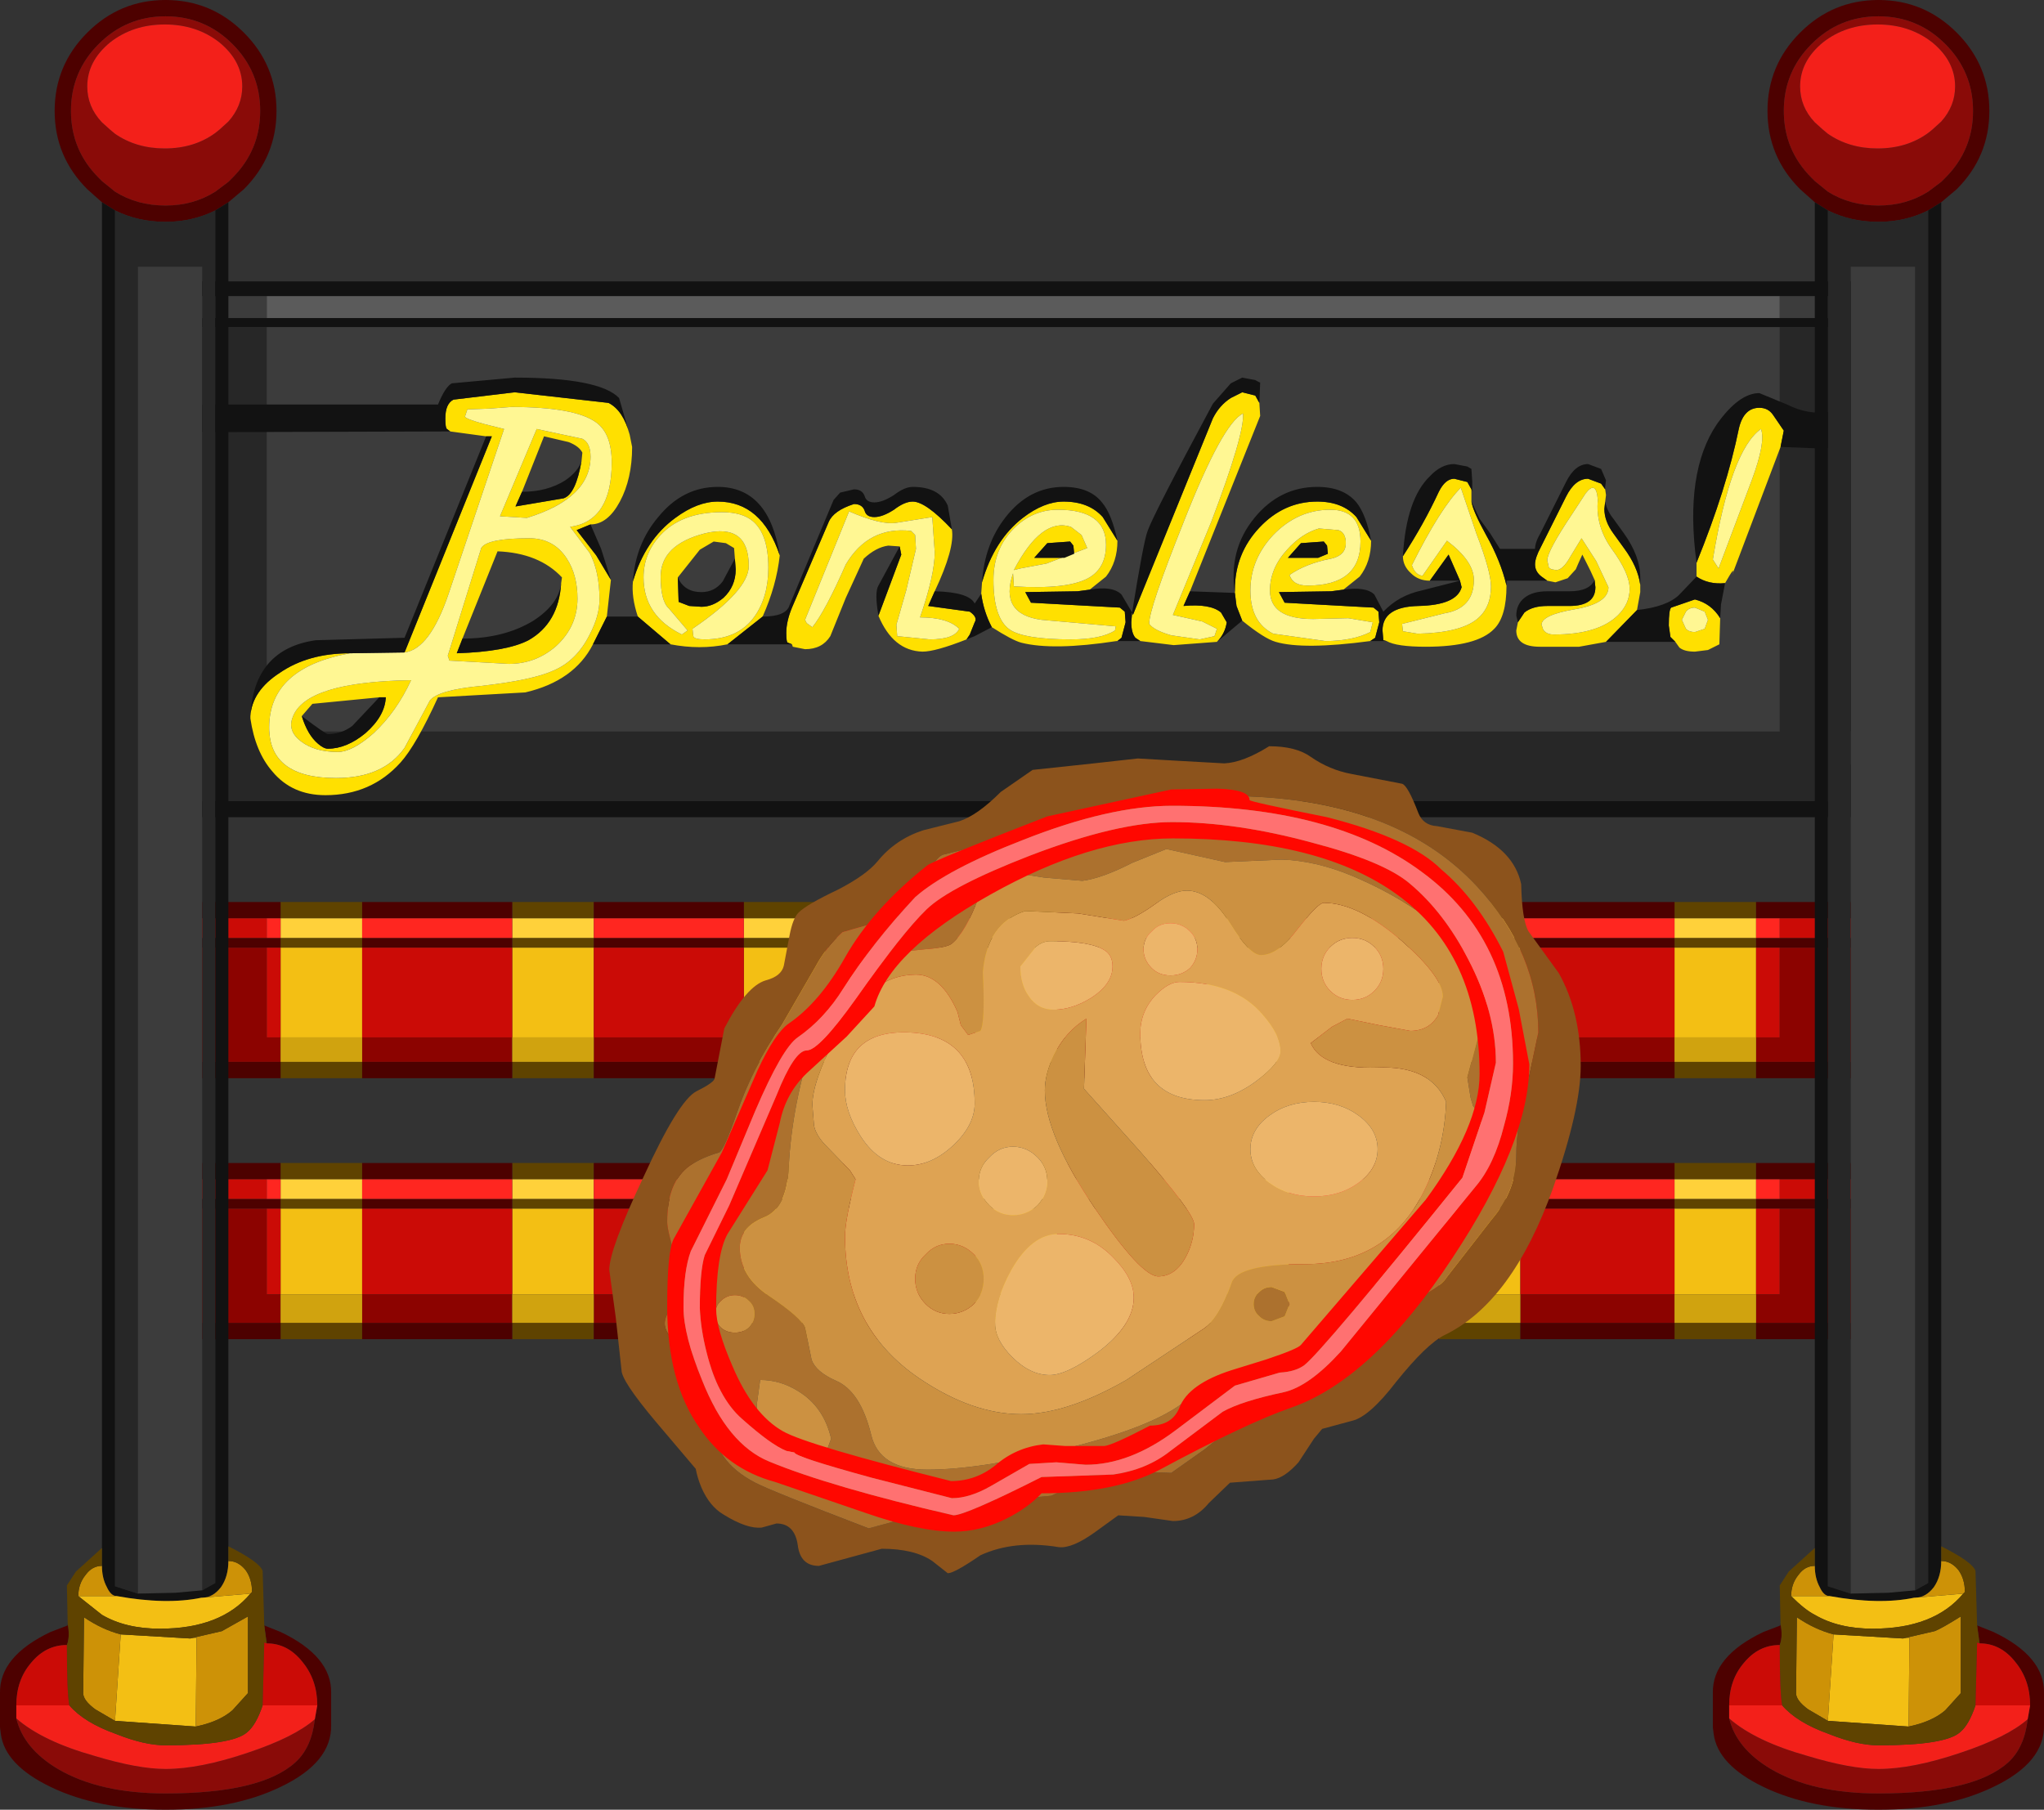 <?xml version="1.0" encoding="UTF-8" standalone="no"?>
<svg xmlns:ffdec="https://www.free-decompiler.com/flash" xmlns:xlink="http://www.w3.org/1999/xlink" ffdec:objectType="shape" height="110.95px" width="125.3px" xmlns="http://www.w3.org/2000/svg">
  <rect width="100%" height="100%" fill="#333333" stroke="none"/>
  <g transform="matrix(1.0, 0.0, 0.0, 1.0, 0.0, 110.9)">
    <path d="M50.6 -55.6 L50.6 -54.6 45.6 -54.6 45.6 -55.6 50.6 -55.6 M59.8 -54.6 L59.8 -55.6 64.8 -55.6 64.8 -54.6 59.8 -54.6 M50.6 -53.4 L50.6 -52.8 45.6 -52.8 45.6 -53.4 50.6 -53.4 M59.8 -52.8 L59.8 -53.4 64.8 -53.4 64.8 -52.8 59.8 -52.8 M36.4 -53.4 L36.4 -52.8 31.4 -52.8 31.4 -53.4 36.4 -53.4 M74.0 -54.6 L74.0 -55.6 79.0 -55.6 79.0 -54.6 74.0 -54.6 M74.0 -52.8 L74.0 -53.4 79.0 -53.4 79.0 -52.8 74.0 -52.8 M88.2 -54.6 L88.2 -55.6 93.2 -55.6 93.2 -54.6 88.2 -54.6 M88.2 -52.8 L88.2 -53.4 93.2 -53.4 93.2 -52.8 88.2 -52.8 M74.0 -45.8 L79.0 -45.8 79.0 -44.8 74.0 -44.8 74.0 -45.8 M17.2 -54.6 L17.2 -55.6 22.2 -55.6 22.2 -54.6 17.2 -54.6 M17.2 -28.8 L17.2 -29.8 22.2 -29.8 22.2 -28.8 17.2 -28.8 M17.2 -36.8 L17.2 -37.4 22.2 -37.4 22.2 -36.8 17.2 -36.8 M17.2 -38.6 L17.2 -39.6 22.2 -39.6 22.2 -38.6 17.2 -38.6 M17.2 -44.8 L17.2 -45.8 22.2 -45.8 22.2 -44.8 17.2 -44.8 M17.2 -52.8 L17.2 -53.4 22.2 -53.4 22.2 -52.8 17.2 -52.8 M31.4 -54.6 L31.4 -55.6 36.4 -55.6 36.4 -54.6 31.4 -54.6 M45.6 -45.8 L50.6 -45.8 50.6 -44.8 45.6 -44.8 45.6 -45.8 M36.4 -45.8 L36.4 -44.8 31.4 -44.8 31.4 -45.8 36.4 -45.8 M31.4 -37.4 L36.4 -37.4 36.4 -36.8 31.4 -36.8 31.4 -37.4 M36.4 -38.6 L31.4 -38.6 31.4 -39.6 36.4 -39.6 36.4 -38.6 M31.4 -28.8 L31.4 -29.8 36.4 -29.8 36.4 -28.8 31.4 -28.8 M45.6 -28.8 L45.6 -29.8 50.6 -29.8 50.6 -28.8 45.6 -28.8 M102.65 -52.8 L102.65 -53.4 107.65 -53.4 107.65 -52.8 102.65 -52.8 M102.65 -54.6 L102.65 -55.6 107.65 -55.6 107.65 -54.6 102.65 -54.6 M88.2 -44.8 L88.2 -45.8 93.2 -45.8 93.2 -44.8 88.2 -44.8 M74.0 -37.4 L79.0 -37.4 79.0 -36.8 74.0 -36.8 74.0 -37.4 M79.0 -38.6 L74.0 -38.6 74.0 -39.6 79.0 -39.6 79.0 -38.6 M64.8 -39.6 L64.8 -38.6 59.8 -38.6 59.8 -39.6 64.8 -39.6 M59.8 -37.4 L64.8 -37.4 64.8 -36.8 59.8 -36.8 59.8 -37.4 M64.8 -45.8 L64.8 -44.8 59.8 -44.8 59.8 -45.8 64.8 -45.8 M64.8 -29.8 L64.8 -28.8 59.8 -28.8 59.8 -29.8 64.8 -29.8 M74.0 -28.8 L74.0 -29.8 79.0 -29.8 79.0 -28.8 74.0 -28.8 M88.2 -28.8 L88.2 -29.8 93.2 -29.8 93.2 -28.8 88.2 -28.8 M50.6 -39.6 L50.6 -38.6 45.6 -38.6 45.6 -39.6 50.6 -39.6 M45.6 -37.4 L50.6 -37.4 50.6 -36.8 45.6 -36.8 45.6 -37.4 M107.65 -45.8 L107.65 -44.8 102.65 -44.8 102.65 -45.8 107.65 -45.8 M107.65 -39.6 L107.65 -38.6 102.65 -38.6 102.65 -39.6 107.65 -39.6 M107.65 -37.4 L107.65 -36.8 102.65 -36.8 102.65 -37.4 107.65 -37.4 M107.65 -29.8 L107.65 -28.8 102.65 -28.8 102.65 -29.8 107.65 -29.8 M93.2 -39.6 L93.2 -38.6 88.2 -38.6 88.2 -39.6 93.2 -39.6 M93.2 -36.8 L88.2 -36.8 88.2 -37.4 93.2 -37.4 93.2 -36.8" fill="#5f4300" fill-rule="evenodd" stroke="none"/>
    <path d="M50.6 -54.6 L50.6 -55.6 59.8 -55.6 59.8 -54.6 50.6 -54.6 M45.6 -55.6 L45.6 -54.6 36.4 -54.6 36.4 -55.6 45.6 -55.6 M50.6 -52.8 L50.6 -53.4 59.8 -53.4 59.8 -52.8 50.6 -52.8 M45.6 -53.4 L45.6 -52.8 36.4 -52.8 36.4 -53.4 45.6 -53.4 M64.8 -54.6 L64.8 -55.6 74.0 -55.6 74.0 -54.6 64.8 -54.6 M64.8 -52.8 L64.8 -53.4 74.0 -53.4 74.0 -52.8 64.8 -52.8 M79.0 -54.6 L79.0 -55.6 88.2 -55.6 88.2 -54.6 79.0 -54.6 M79.0 -52.8 L79.0 -53.4 88.2 -53.4 88.2 -52.8 79.0 -52.8 M93.2 -52.8 L93.2 -53.4 102.65 -53.4 102.65 -52.8 93.2 -52.8 M93.2 -54.6 L93.2 -55.6 102.65 -55.6 102.65 -54.6 93.2 -54.6 M16.35 -54.6 L11.1 -54.6 11.1 -53.4 16.35 -53.4 17.2 -53.4 17.2 -52.8 16.35 -52.8 11.1 -52.8 11.1 -45.8 17.2 -45.8 17.2 -44.8 11.1 -44.8 11.1 -39.6 17.2 -39.6 17.2 -38.6 16.35 -38.6 11.1 -38.6 11.1 -37.4 16.35 -37.4 17.2 -37.4 17.2 -36.8 16.35 -36.8 11.1 -36.8 11.1 -29.8 17.2 -29.8 17.2 -28.8 10.6 -28.8 Q10.4 -28.8 10.25 -28.95 L10.1 -29.3 10.1 -57.25 11.1 -57.25 11.1 -55.6 17.2 -55.6 17.2 -54.6 16.35 -54.6 M22.2 -54.6 L22.2 -55.6 31.4 -55.6 31.4 -54.6 22.2 -54.6 M22.2 -52.8 L22.2 -53.4 31.4 -53.4 31.4 -52.8 22.2 -52.8 M36.4 -44.8 L36.4 -45.8 45.6 -45.8 45.6 -44.8 36.4 -44.8 M31.4 -45.8 L31.4 -44.8 22.2 -44.8 22.2 -45.8 31.4 -45.8 M31.4 -38.6 L22.2 -38.6 22.2 -39.6 31.4 -39.6 31.4 -38.6 M22.2 -37.4 L31.4 -37.4 31.4 -36.8 22.2 -36.8 22.2 -37.4 M36.4 -38.6 L36.4 -39.6 45.6 -39.6 45.6 -38.6 36.4 -38.6 M22.2 -28.8 L22.2 -29.8 31.4 -29.8 31.4 -28.8 22.2 -28.8 M36.4 -36.8 L36.4 -37.4 45.6 -37.4 45.6 -36.8 36.4 -36.8 M36.4 -28.8 L36.4 -29.8 45.6 -29.8 45.6 -28.8 36.4 -28.8 M79.0 -44.8 L79.0 -45.8 88.2 -45.8 88.2 -44.8 79.0 -44.8 M74.0 -45.8 L74.0 -44.8 64.8 -44.8 64.8 -45.8 74.0 -45.8 M107.65 -52.8 L107.65 -53.4 109.1 -53.4 113.85 -53.4 113.85 -54.6 109.1 -54.6 107.65 -54.6 107.65 -55.6 113.85 -55.6 113.85 -57.25 114.85 -57.25 114.85 -29.3 114.7 -28.95 Q114.55 -28.8 114.35 -28.8 L107.65 -28.8 107.65 -29.8 113.85 -29.8 113.85 -36.8 109.1 -36.8 107.65 -36.8 107.65 -37.4 109.1 -37.4 113.85 -37.4 113.85 -38.6 109.1 -38.6 107.65 -38.6 107.65 -39.6 113.85 -39.6 113.85 -44.8 107.65 -44.8 107.65 -45.8 113.85 -45.8 113.85 -52.8 109.1 -52.8 107.65 -52.8 M74.0 -38.6 L64.8 -38.6 64.8 -39.6 74.0 -39.6 74.0 -38.6 M64.8 -37.4 L74.0 -37.4 74.0 -36.8 64.8 -36.8 64.8 -37.4 M79.0 -38.6 L79.0 -39.6 88.2 -39.6 88.2 -38.6 79.0 -38.6 M64.8 -29.8 L74.0 -29.8 74.0 -28.8 64.8 -28.8 64.8 -29.8 M79.0 -36.8 L79.0 -37.4 88.2 -37.4 88.2 -36.8 79.0 -36.8 M79.0 -28.8 L79.0 -29.8 88.2 -29.8 88.2 -28.8 79.0 -28.8 M59.8 -39.6 L59.8 -38.6 50.6 -38.6 50.6 -39.6 59.8 -39.6 M59.8 -45.8 L59.8 -44.8 50.6 -44.8 50.6 -45.8 59.8 -45.8 M50.6 -29.8 L59.8 -29.8 59.8 -28.8 50.6 -28.8 50.6 -29.8 M50.6 -36.8 L50.6 -37.4 59.8 -37.4 59.8 -36.8 50.6 -36.8 M102.65 -45.8 L102.65 -44.8 93.2 -44.8 93.2 -45.8 102.65 -45.8 M102.65 -39.6 L102.65 -38.6 93.2 -38.6 93.2 -39.6 102.65 -39.6 M102.65 -37.4 L102.65 -36.8 93.2 -36.8 93.2 -37.4 102.65 -37.4 M102.65 -29.8 L102.65 -28.8 93.2 -28.8 93.2 -29.8 102.65 -29.8" fill="#4d0100" fill-rule="evenodd" stroke="none"/>
    <path d="M45.6 -54.6 L50.6 -54.6 50.6 -53.4 45.6 -53.4 45.6 -54.6 M59.8 -53.4 L59.8 -54.6 64.8 -54.6 64.8 -53.4 59.8 -53.4 M74.0 -53.4 L74.0 -54.6 79.0 -54.6 79.0 -53.4 74.0 -53.4 M93.2 -53.4 L88.2 -53.4 88.2 -54.6 93.2 -54.6 93.2 -53.4 M17.2 -53.4 L17.2 -54.6 22.2 -54.6 22.2 -53.4 17.2 -53.4 M31.4 -53.4 L31.4 -54.6 36.4 -54.6 36.4 -53.4 31.4 -53.4 M31.4 -37.4 L31.4 -38.6 36.4 -38.6 36.4 -37.4 31.4 -37.4 M22.2 -38.6 L22.2 -37.4 17.2 -37.4 17.2 -38.6 22.2 -38.6 M45.6 -37.4 L45.6 -38.6 50.6 -38.6 50.6 -37.4 45.6 -37.4 M107.65 -53.4 L102.65 -53.4 102.65 -54.6 107.65 -54.6 107.65 -53.4 M74.0 -37.4 L74.0 -38.6 79.0 -38.6 79.0 -37.4 74.0 -37.4 M64.8 -38.6 L64.8 -37.4 59.8 -37.4 59.8 -38.6 64.8 -38.6 M88.2 -37.4 L88.2 -38.6 93.2 -38.6 93.2 -37.4 88.2 -37.4 M102.65 -38.6 L107.65 -38.6 107.65 -37.4 102.65 -37.4 102.65 -38.6" fill="#ffd13a" fill-rule="evenodd" stroke="none"/>
    <path d="M50.6 -54.6 L59.8 -54.6 59.8 -53.4 50.6 -53.4 50.6 -54.6 M45.6 -54.6 L45.6 -53.4 36.4 -53.4 36.4 -54.6 45.6 -54.6 M64.8 -53.4 L64.8 -54.6 74.0 -54.6 74.0 -53.4 64.8 -53.4 M79.0 -53.4 L79.0 -54.6 88.2 -54.6 88.2 -53.4 79.0 -53.4 M16.35 -54.6 L17.2 -54.6 17.2 -53.4 16.35 -53.4 16.35 -54.6 M17.2 -37.4 L16.35 -37.4 16.35 -38.6 17.2 -38.6 17.2 -37.4 M22.2 -53.4 L22.2 -54.6 31.4 -54.6 31.4 -53.4 22.2 -53.4 M31.4 -38.6 L31.4 -37.4 22.2 -37.4 22.2 -38.6 31.4 -38.6 M36.4 -37.4 L36.4 -38.6 45.6 -38.6 45.6 -37.4 36.4 -37.4 M102.65 -53.4 L93.2 -53.4 93.2 -54.6 102.65 -54.6 102.65 -53.4 M74.0 -38.6 L74.0 -37.4 64.8 -37.4 64.8 -38.6 74.0 -38.6 M79.0 -37.4 L79.0 -38.6 88.2 -38.6 88.2 -37.4 79.0 -37.4 M59.8 -38.6 L59.8 -37.4 50.6 -37.4 50.6 -38.6 59.8 -38.6 M109.1 -54.6 L109.1 -53.4 107.65 -53.4 107.65 -54.6 109.1 -54.6 M107.65 -38.6 L109.1 -38.6 109.1 -37.4 107.65 -37.4 107.65 -38.6 M102.65 -38.6 L102.65 -37.4 93.2 -37.4 93.2 -38.6 102.65 -38.6" fill="#ff2620" fill-rule="evenodd" stroke="none"/>
    <path d="M45.6 -52.8 L50.6 -52.8 50.6 -47.3 45.6 -47.3 45.6 -52.8 M74.0 -52.8 L79.0 -52.8 79.0 -47.3 74.0 -47.3 74.0 -52.8 M59.8 -52.8 L64.8 -52.8 64.8 -47.3 59.8 -47.3 59.8 -52.8 M88.2 -47.3 L88.2 -52.8 93.2 -52.8 93.2 -47.3 88.2 -47.3 M31.4 -52.8 L36.4 -52.8 36.4 -47.3 31.4 -47.3 31.4 -52.8 M17.2 -52.8 L22.2 -52.8 22.2 -47.3 17.2 -47.3 17.2 -52.8 M22.2 -31.55 L17.2 -31.55 17.2 -36.8 22.2 -36.8 22.2 -31.55 M31.4 -31.55 L31.4 -36.8 36.4 -36.8 36.4 -31.55 31.4 -31.55 M45.6 -31.55 L45.6 -36.8 50.6 -36.8 50.6 -31.55 45.6 -31.55 M102.65 -47.3 L102.65 -52.8 107.65 -52.8 107.65 -47.3 102.65 -47.3 M64.8 -36.8 L64.8 -31.55 59.8 -31.55 59.8 -36.8 64.8 -36.8 M79.0 -31.55 L74.0 -31.55 74.0 -36.8 79.0 -36.8 79.0 -31.55 M88.2 -31.55 L88.2 -36.8 93.2 -36.8 93.2 -31.55 88.2 -31.55 M102.65 -36.8 L107.65 -36.8 107.65 -31.55 102.65 -31.55 102.65 -36.8" fill="#f3bf14" fill-rule="evenodd" stroke="none"/>
    <path d="M50.6 -52.8 L59.8 -52.8 59.8 -47.3 50.6 -47.3 50.6 -52.8 M36.4 -52.8 L45.6 -52.8 45.6 -47.3 36.4 -47.3 36.4 -52.8 M79.0 -52.8 L88.2 -52.8 88.2 -47.3 79.0 -47.3 79.0 -52.8 M64.8 -52.8 L74.0 -52.8 74.0 -47.3 64.8 -47.3 64.8 -52.8 M16.35 -53.4 L11.1 -53.4 11.1 -54.6 16.35 -54.6 16.35 -53.4 M16.35 -36.8 L17.2 -36.8 17.2 -31.55 16.35 -31.55 16.35 -36.8 M16.35 -37.4 L11.1 -37.4 11.1 -38.6 16.35 -38.6 16.35 -37.4 M16.35 -52.8 L17.2 -52.8 17.2 -47.3 16.35 -47.3 16.35 -52.8 M22.2 -52.8 L31.4 -52.8 31.4 -47.3 22.2 -47.3 22.2 -52.8 M22.2 -36.8 L31.4 -36.8 31.4 -31.55 22.2 -31.55 22.2 -36.8 M36.4 -31.55 L36.4 -36.8 45.6 -36.8 45.6 -31.55 36.4 -31.55 M93.2 -47.3 L93.2 -52.8 102.65 -52.8 102.65 -47.3 93.2 -47.3 M64.8 -36.8 L74.0 -36.8 74.0 -31.55 64.8 -31.55 64.8 -36.8 M59.8 -36.8 L59.8 -31.55 50.6 -31.55 50.6 -36.8 59.8 -36.8 M79.0 -31.55 L79.0 -36.8 88.2 -36.8 88.2 -31.55 79.0 -31.55 M109.1 -53.4 L109.1 -54.6 113.85 -54.6 113.85 -53.4 109.1 -53.4 M107.65 -52.8 L109.1 -52.8 109.1 -47.3 107.65 -47.3 107.65 -52.8 M109.1 -38.6 L113.85 -38.6 113.85 -37.4 109.1 -37.4 109.1 -38.6 M107.65 -36.8 L109.1 -36.8 109.1 -31.55 107.65 -31.55 107.65 -36.8 M102.65 -36.8 L102.65 -31.55 93.2 -31.55 93.2 -36.8 102.65 -36.8" fill="#cb0b06" fill-rule="evenodd" stroke="none"/>
    <path d="M16.35 -91.4 L16.35 -92.75 109.1 -92.75 109.1 -91.4 16.35 -91.4" fill="#5b5b5b" fill-rule="evenodd" stroke="none"/>
    <path d="M16.35 -92.75 L16.35 -91.4 11.1 -91.4 11.1 -92.75 16.35 -92.75 M109.1 -91.4 L109.1 -92.75 113.35 -92.75 113.35 -91.4 109.1 -91.4 M16.35 -90.85 L109.1 -90.85 109.1 -66.05 16.35 -66.05 16.35 -90.85" fill="#3c3c3c" fill-rule="evenodd" stroke="none"/>
    <path d="M16.35 -91.4 L109.1 -91.4 113.35 -91.4 113.35 -92.75 109.1 -92.75 16.35 -92.75 11.1 -92.75 11.1 -91.4 16.35 -91.4 M16.35 -90.85 L11.1 -90.85 11.1 -66.05 10.1 -66.05 10.1 -93.15 10.25 -93.5 10.6 -93.65 113.85 -93.65 114.2 -93.5 114.35 -93.15 114.35 -66.05 113.35 -66.05 113.35 -90.85 109.1 -90.85 16.35 -90.85 M10.1 -64.05 L11.1 -64.05 11.1 -61.8 113.35 -61.8 113.35 -64.05 114.35 -64.05 114.35 -63.6 114.7 -63.45 114.85 -63.1 114.85 -61.85 114.35 -61.85 114.35 -61.8 114.7 -61.65 114.85 -61.3 114.85 -60.05 113.85 -60.05 113.85 -60.8 11.1 -60.8 11.1 -60.05 10.1 -60.05 10.1 -64.05" fill="#121212" fill-rule="evenodd" stroke="none"/>
    <path d="M10.1 -66.05 L11.1 -66.05 11.1 -90.85 16.35 -90.85 16.35 -66.05 109.1 -66.05 109.1 -90.85 113.35 -90.85 113.35 -66.05 114.35 -66.05 114.35 -64.05 113.35 -64.05 113.35 -61.8 11.1 -61.8 11.1 -64.05 10.1 -64.05 10.1 -66.05" fill="#272727" fill-rule="evenodd" stroke="none"/>
    <path d="M64.8 -47.3 L74.0 -47.3 74.0 -45.8 64.8 -45.8 64.8 -47.3 M79.0 -45.8 L79.0 -47.3 88.2 -47.3 88.2 -45.8 79.0 -45.8 M17.2 -29.8 L11.1 -29.8 11.1 -36.8 16.35 -36.8 16.35 -31.55 17.2 -31.55 17.2 -29.8 M17.2 -45.8 L11.1 -45.8 11.1 -52.8 16.35 -52.8 16.35 -47.3 17.2 -47.3 17.2 -45.8 M36.4 -47.3 L45.6 -47.3 45.6 -45.8 36.4 -45.8 36.4 -47.3 M50.6 -45.8 L50.6 -47.3 59.8 -47.3 59.8 -45.8 50.6 -45.8 M22.2 -47.3 L31.4 -47.3 31.4 -45.8 22.2 -45.8 22.2 -47.3 M31.4 -29.8 L22.2 -29.8 22.2 -31.55 31.4 -31.55 31.4 -29.8 M36.4 -31.55 L45.6 -31.55 45.6 -29.8 36.4 -29.8 36.4 -31.55 M93.2 -45.8 L93.2 -47.3 102.65 -47.3 102.65 -45.8 93.2 -45.8 M64.8 -29.8 L64.8 -31.55 74.0 -31.55 74.0 -29.8 64.8 -29.8 M79.0 -29.8 L79.0 -31.55 88.2 -31.55 88.2 -29.8 79.0 -29.8 M50.6 -31.55 L59.8 -31.55 59.8 -29.8 50.6 -29.8 50.6 -31.55 M109.1 -52.8 L113.85 -52.8 113.85 -45.8 107.65 -45.8 107.65 -47.3 109.1 -47.3 109.1 -52.8 M109.1 -36.8 L113.85 -36.8 113.85 -29.8 107.65 -29.8 107.65 -31.55 109.1 -31.55 109.1 -36.8 M102.65 -31.55 L102.65 -29.8 93.2 -29.8 93.2 -31.55 102.65 -31.55" fill="#8c0300" fill-rule="evenodd" stroke="none"/>
    <path d="M45.6 -47.3 L50.6 -47.3 50.6 -45.8 45.6 -45.8 45.6 -47.3 M74.0 -47.3 L79.0 -47.3 79.0 -45.8 74.0 -45.8 74.0 -47.3 M36.4 -47.3 L36.4 -45.8 31.4 -45.8 31.4 -47.3 36.4 -47.3 M22.2 -47.3 L22.2 -45.8 17.2 -45.8 17.2 -47.3 22.2 -47.3 M22.2 -31.55 L22.2 -29.8 17.2 -29.8 17.2 -31.55 22.2 -31.55 M36.4 -31.55 L36.4 -29.8 31.4 -29.8 31.4 -31.55 36.4 -31.55 M88.2 -45.8 L88.2 -47.3 93.2 -47.3 93.2 -45.8 88.2 -45.8 M64.8 -47.3 L64.8 -45.8 59.8 -45.8 59.8 -47.3 64.8 -47.3 M64.8 -31.55 L64.8 -29.8 59.8 -29.8 59.8 -31.55 64.8 -31.55 M74.0 -29.8 L74.0 -31.55 79.0 -31.55 79.0 -29.8 74.0 -29.8 M45.6 -31.55 L50.6 -31.55 50.6 -29.8 45.6 -29.8 45.6 -31.55 M107.65 -47.3 L107.65 -45.8 102.65 -45.8 102.65 -47.3 107.65 -47.3 M102.65 -31.55 L107.65 -31.55 107.65 -29.8 102.65 -29.8 102.65 -31.55 M93.2 -31.55 L93.2 -29.8 88.2 -29.8 88.2 -31.55 93.2 -31.55" fill="#d0a30f" fill-rule="evenodd" stroke="none"/>
    <path d="M46.95 -50.8 Q47.9 -51.05 48.05 -51.7 L48.4 -53.55 Q48.6 -54.6 48.95 -54.95 49.45 -55.45 51.35 -56.35 53.1 -57.25 53.8 -58.1 54.9 -59.45 56.6 -60.0 L58.8 -60.55 Q59.9 -60.9 61.35 -62.35 L63.3 -63.7 67.05 -64.1 69.75 -64.4 72.35 -64.25 75.05 -64.1 Q76.2 -64.15 77.8 -65.15 79.45 -65.15 80.35 -64.5 81.5 -63.7 82.85 -63.45 L85.95 -62.85 Q86.3 -62.75 86.95 -61.05 87.25 -60.3 88.1 -60.25 L90.25 -59.85 Q92.8 -58.8 93.25 -56.7 93.3 -54.5 93.7 -53.8 L95.55 -51.25 Q96.9 -48.85 96.9 -45.55 96.9 -42.9 95.2 -38.05 92.7 -31.05 88.55 -29.05 87.45 -28.5 85.6 -26.2 83.95 -24.05 82.9 -23.8 L81.05 -23.3 80.55 -22.7 79.6 -21.25 Q78.75 -20.3 78.05 -20.2 L75.4 -20.0 74.1 -18.75 Q73.2 -17.65 71.9 -17.65 L70.15 -17.9 68.55 -18.0 67.1 -16.95 Q65.7 -15.95 64.9 -16.05 62.15 -16.5 60.1 -15.55 58.5 -14.45 58.1 -14.45 L57.15 -15.2 Q56.05 -15.95 54.05 -15.95 L50.2 -14.9 Q49.05 -14.9 48.9 -16.2 48.7 -17.5 47.6 -17.5 L46.7 -17.25 Q45.8 -17.15 44.35 -18.05 43.5 -18.55 43.0 -19.7 42.75 -20.3 42.65 -20.85 L40.15 -23.8 Q38.1 -26.25 38.1 -26.9 L37.75 -30.1 37.35 -33.05 Q37.35 -34.3 39.45 -38.75 41.6 -43.45 42.7 -44.0 43.7 -44.5 43.8 -44.75 L44.4 -47.85 Q45.75 -50.45 46.95 -50.8 M57.8 -58.5 Q57.35 -58.35 56.85 -57.15 L55.9 -55.15 Q55.7 -54.9 53.75 -54.35 L51.65 -53.75 Q50.65 -52.85 50.0 -51.65 L47.95 -48.1 Q46.05 -45.3 45.15 -42.6 44.4 -40.45 44.1 -40.25 43.05 -39.95 42.3 -39.45 40.9 -38.45 40.9 -36.0 40.9 -35.5 41.35 -34.0 L41.75 -32.0 41.25 -30.85 Q40.75 -30.25 40.75 -29.75 40.75 -28.9 42.5 -27.8 L44.25 -26.5 Q43.75 -25.0 43.7 -23.75 43.7 -21.35 46.3 -20.0 47.25 -19.5 53.25 -17.2 L56.95 -18.2 Q60.7 -19.15 61.65 -18.95 L64.45 -19.2 Q65.15 -19.5 66.25 -20.25 67.5 -20.85 69.4 -20.7 L71.8 -20.6 73.85 -22.05 Q75.6 -23.5 76.75 -23.9 79.05 -24.75 80.55 -25.9 82.5 -27.35 84.35 -30.0 L86.35 -31.05 Q88.3 -31.95 88.65 -32.55 L91.45 -36.15 Q92.95 -37.9 92.95 -40.05 92.95 -41.95 93.65 -44.5 L94.3 -47.6 Q94.3 -52.5 90.55 -56.55 85.4 -62.1 75.2 -62.1 L69.2 -61.55 Q64.2 -60.9 63.25 -60.15 62.65 -59.65 61.0 -59.3 L57.8 -58.5" fill="#8c531c" fill-rule="evenodd" stroke="none"/>
    <path d="M57.8 -58.5 L61.0 -59.3 Q62.65 -59.65 63.25 -60.15 64.2 -60.9 69.2 -61.55 L75.2 -62.1 Q85.4 -62.1 90.55 -56.55 94.3 -52.5 94.3 -47.6 L93.65 -44.5 Q92.95 -41.95 92.95 -40.05 92.95 -37.9 91.45 -36.15 L88.65 -32.55 Q88.3 -31.95 86.35 -31.05 L84.35 -30.0 Q82.5 -27.35 80.55 -25.9 79.05 -24.75 76.75 -23.9 75.6 -23.5 73.85 -22.05 L71.8 -20.6 69.4 -20.7 Q67.5 -20.85 66.25 -20.25 65.15 -19.5 64.45 -19.2 L61.65 -18.95 Q60.7 -19.15 56.95 -18.2 L53.25 -17.2 Q47.25 -19.5 46.3 -20.0 43.7 -21.35 43.7 -23.75 43.75 -25.0 44.25 -26.5 L42.5 -27.8 Q40.75 -28.9 40.75 -29.75 40.75 -30.25 41.25 -30.85 L41.75 -32.0 41.35 -34.0 Q40.9 -35.5 40.9 -36.0 40.9 -38.45 42.3 -39.45 43.05 -39.95 44.1 -40.25 44.4 -40.45 45.15 -42.6 46.05 -45.3 47.95 -48.1 L50.0 -51.65 Q50.65 -52.85 51.65 -53.75 L53.75 -54.35 Q55.7 -54.9 55.9 -55.15 L56.85 -57.15 Q57.35 -58.35 57.8 -58.5 M56.65 -52.7 L53.45 -52.35 Q51.5 -51.95 49.9 -47.3 48.55 -43.25 48.35 -39.35 48.25 -36.8 46.8 -36.25 45.35 -35.65 45.35 -34.4 45.35 -32.65 47.15 -31.45 49.15 -30.1 49.35 -29.5 L49.75 -27.55 Q50.0 -26.8 51.25 -26.25 52.75 -25.6 53.4 -22.95 53.9 -20.8 56.85 -20.8 60.0 -20.8 65.15 -22.05 71.15 -23.5 73.0 -25.3 74.0 -26.3 76.6 -27.1 L79.3 -28.0 87.2 -34.5 Q91.0 -37.9 91.0 -41.25 91.0 -42.25 90.3 -43.1 L90.15 -43.6 89.95 -44.85 91.25 -49.75 Q91.25 -51.05 89.3 -53.05 86.9 -55.5 82.9 -57.2 80.6 -58.15 78.55 -58.2 L75.1 -58.05 73.3 -58.45 71.5 -58.85 69.4 -58.0 Q67.55 -57.05 66.35 -56.9 L64.0 -57.1 61.8 -57.45 Q60.55 -57.45 60.0 -55.9 59.2 -53.75 58.35 -53.05 58.05 -52.8 56.65 -52.7 M78.75 -31.7 L79.05 -30.95 78.75 -30.2 77.95 -29.9 Q77.5 -29.9 77.2 -30.2 76.85 -30.5 76.85 -30.95 76.85 -31.4 77.2 -31.7 77.5 -32.0 77.95 -32.0 L78.75 -31.7 M48.95 -25.6 Q47.85 -26.3 46.6 -26.3 L46.4 -24.85 Q46.3 -22.95 47.9 -22.0 48.7 -21.55 49.55 -21.45 L50.3 -21.6 50.6 -21.75 50.95 -22.7 Q50.5 -24.65 48.95 -25.6 M45.05 -31.5 Q44.55 -31.5 44.2 -31.15 43.85 -30.85 43.85 -30.35 43.85 -29.85 44.2 -29.5 44.55 -29.2 45.05 -29.2 45.55 -29.2 45.9 -29.5 46.25 -29.85 46.25 -30.35 46.25 -30.85 45.9 -31.15 45.55 -31.5 45.05 -31.5" fill="#ac712e" fill-rule="evenodd" stroke="none"/>
    <path d="M62.55 -51.65 Q62.55 -50.55 63.05 -49.85 63.6 -49.0 64.6 -49.0 65.7 -49.0 66.85 -49.7 68.2 -50.55 68.2 -51.65 68.2 -52.35 67.7 -52.65 66.85 -53.2 64.4 -53.2 63.9 -53.2 63.5 -52.85 L62.55 -51.65 M68.9 -54.45 Q69.6 -54.6 70.85 -55.5 71.95 -56.3 72.75 -56.3 74.15 -56.3 75.4 -54.3 76.6 -52.35 77.3 -52.35 78.35 -52.35 79.55 -53.95 80.8 -55.55 81.15 -55.55 83.25 -55.55 85.95 -53.2 88.45 -51.0 88.45 -49.8 L88.15 -48.65 Q87.6 -47.7 86.45 -47.7 L84.55 -48.05 82.6 -48.45 81.65 -47.95 80.35 -46.95 Q81.05 -45.35 84.4 -45.45 87.7 -45.6 88.65 -43.35 88.55 -40.6 87.45 -38.2 85.25 -33.4 80.0 -33.4 75.85 -33.4 75.5 -32.25 74.75 -30.1 73.8 -29.45 L69.05 -26.3 Q65.4 -24.2 62.6 -24.2 59.6 -24.2 56.35 -26.4 51.8 -29.5 51.8 -35.1 51.8 -36.1 52.45 -38.6 L52.1 -39.15 50.55 -40.75 Q50.0 -41.35 49.9 -41.9 L49.8 -43.15 Q49.8 -44.6 51.25 -47.35 53.25 -51.15 56.15 -51.15 57.7 -51.15 58.7 -48.85 L58.9 -48.05 59.35 -47.45 60.1 -47.7 Q60.4 -48.2 60.25 -51.3 60.5 -54.3 62.85 -55.05 L66.1 -54.9 68.9 -54.45 M77.8 -42.5 Q76.65 -41.65 76.65 -40.45 76.65 -39.25 77.8 -38.4 78.95 -37.55 80.55 -37.55 82.15 -37.55 83.3 -38.4 84.45 -39.25 84.45 -40.45 84.45 -41.65 83.3 -42.5 82.15 -43.35 80.55 -43.35 78.95 -43.35 77.8 -42.5 M72.3 -50.7 Q71.65 -50.7 70.85 -49.9 69.9 -48.9 69.9 -47.55 69.9 -43.45 73.85 -43.45 75.45 -43.45 77.05 -44.65 78.5 -45.75 78.5 -46.45 78.5 -47.45 77.4 -48.7 75.7 -50.7 72.3 -50.7 M70.6 -53.8 Q70.1 -53.35 70.1 -52.7 70.1 -52.05 70.6 -51.55 71.05 -51.1 71.75 -51.1 72.45 -51.1 72.95 -51.55 73.4 -52.05 73.4 -52.7 73.4 -53.35 72.95 -53.8 72.45 -54.3 71.75 -54.3 71.05 -54.3 70.6 -53.8 M66.6 -48.45 Q65.3 -47.65 64.6 -46.2 64.05 -45.05 64.05 -44.05 64.05 -41.35 67.1 -36.85 69.95 -32.65 71.0 -32.65 72.05 -32.65 72.7 -33.85 73.2 -34.8 73.2 -35.85 73.2 -36.55 69.85 -40.35 L66.45 -44.15 66.6 -48.45 M69.5 -31.35 Q69.5 -32.55 68.25 -33.8 66.85 -35.25 64.9 -35.25 63.25 -35.25 62.0 -33.05 61.0 -31.25 61.0 -29.75 61.0 -28.75 62.05 -27.7 63.15 -26.6 64.35 -26.6 65.4 -26.6 67.3 -28.0 69.5 -29.65 69.5 -31.35 M64.2 -38.5 Q64.2 -39.35 63.6 -39.95 62.95 -40.6 62.1 -40.6 61.25 -40.6 60.65 -39.95 60.0 -39.35 60.0 -38.5 60.0 -37.65 60.65 -37.0 61.25 -36.4 62.1 -36.4 62.95 -36.4 63.6 -37.0 64.2 -37.65 64.2 -38.5 M52.75 -41.25 Q53.9 -39.45 55.65 -39.45 57.1 -39.45 58.4 -40.65 59.75 -41.9 59.75 -43.25 59.75 -47.4 55.8 -47.6 51.8 -47.8 51.8 -44.05 51.8 -42.75 52.75 -41.25 M59.7 -30.95 Q60.3 -31.6 60.3 -32.5 60.3 -33.4 59.7 -34.0 59.05 -34.65 58.2 -34.65 57.35 -34.65 56.75 -34.0 56.1 -33.4 56.1 -32.5 56.1 -31.6 56.75 -30.95 57.35 -30.35 58.2 -30.35 59.05 -30.35 59.7 -30.95 M82.9 -53.4 Q82.1 -53.4 81.55 -52.85 81.0 -52.3 81.0 -51.5 81.0 -50.7 81.55 -50.15 82.1 -49.6 82.9 -49.6 83.7 -49.6 84.25 -50.15 84.8 -50.7 84.8 -51.5 84.8 -52.3 84.25 -52.85 83.7 -53.4 82.9 -53.4" fill="#dea353" fill-rule="evenodd" stroke="none"/>
    <path d="M56.65 -52.7 Q58.05 -52.8 58.35 -53.05 59.2 -53.75 60.0 -55.9 60.55 -57.45 61.8 -57.45 L64.0 -57.1 66.35 -56.9 Q67.55 -57.05 69.4 -58.0 L71.5 -58.85 73.3 -58.45 75.1 -58.05 78.55 -58.2 Q80.6 -58.15 82.9 -57.2 86.9 -55.5 89.3 -53.05 91.25 -51.05 91.25 -49.75 L89.95 -44.85 90.15 -43.6 90.3 -43.1 Q91.0 -42.25 91.0 -41.25 91.0 -37.9 87.2 -34.5 L79.3 -28.0 76.6 -27.1 Q74.0 -26.3 73.0 -25.3 71.15 -23.5 65.15 -22.05 60.0 -20.8 56.85 -20.8 53.9 -20.8 53.4 -22.95 52.75 -25.6 51.25 -26.25 50.0 -26.8 49.75 -27.55 L49.35 -29.5 Q49.15 -30.1 47.15 -31.45 45.35 -32.65 45.35 -34.4 45.35 -35.65 46.8 -36.25 48.25 -36.8 48.35 -39.35 48.55 -43.25 49.9 -47.3 51.5 -51.95 53.45 -52.35 L56.65 -52.7 M68.9 -54.45 L66.1 -54.9 62.85 -55.05 Q60.5 -54.3 60.25 -51.3 60.4 -48.2 60.1 -47.7 L59.35 -47.45 58.9 -48.05 58.7 -48.85 Q57.7 -51.15 56.15 -51.15 53.25 -51.15 51.25 -47.35 49.8 -44.6 49.8 -43.15 L49.9 -41.9 Q50.0 -41.35 50.55 -40.75 L52.1 -39.15 52.45 -38.6 Q51.8 -36.1 51.8 -35.1 51.8 -29.5 56.35 -26.4 59.6 -24.2 62.6 -24.2 65.4 -24.2 69.05 -26.3 L73.8 -29.45 Q74.75 -30.1 75.5 -32.25 75.85 -33.4 80.0 -33.4 85.25 -33.4 87.45 -38.2 88.55 -40.6 88.65 -43.35 87.7 -45.6 84.4 -45.45 81.05 -45.35 80.35 -46.95 L81.65 -47.95 82.6 -48.45 84.55 -48.05 86.45 -47.7 Q87.6 -47.7 88.15 -48.65 L88.45 -49.8 Q88.45 -51.0 85.95 -53.2 83.25 -55.55 81.15 -55.55 80.8 -55.55 79.55 -53.95 78.35 -52.35 77.3 -52.35 76.6 -52.35 75.4 -54.3 74.15 -56.3 72.75 -56.3 71.95 -56.3 70.85 -55.5 69.6 -54.6 68.9 -54.45 M66.6 -48.45 L66.45 -44.15 69.85 -40.35 Q73.2 -36.55 73.2 -35.85 73.2 -34.8 72.7 -33.85 72.05 -32.65 71.0 -32.65 69.95 -32.65 67.1 -36.85 64.05 -41.35 64.05 -44.05 64.05 -45.05 64.6 -46.2 65.3 -47.65 66.6 -48.45 M78.75 -31.7 L77.95 -32.0 Q77.5 -32.0 77.2 -31.7 76.85 -31.4 76.85 -30.95 76.85 -30.5 77.2 -30.2 77.5 -29.9 77.95 -29.9 L78.75 -30.2 79.05 -30.95 78.75 -31.7 M45.05 -31.5 Q45.55 -31.5 45.9 -31.15 46.25 -30.85 46.25 -30.35 46.25 -29.85 45.9 -29.5 45.55 -29.2 45.05 -29.2 44.55 -29.2 44.2 -29.5 43.85 -29.85 43.85 -30.35 43.85 -30.85 44.2 -31.15 44.55 -31.5 45.05 -31.5 M48.95 -25.6 Q50.5 -24.65 50.95 -22.7 L50.6 -21.75 50.3 -21.6 49.55 -21.45 Q48.7 -21.55 47.9 -22.0 46.3 -22.95 46.4 -24.85 L46.6 -26.3 Q47.85 -26.3 48.95 -25.6 M59.7 -30.95 Q59.05 -30.35 58.2 -30.35 57.35 -30.35 56.75 -30.95 56.1 -31.6 56.1 -32.5 56.1 -33.4 56.75 -34.0 57.35 -34.65 58.2 -34.65 59.05 -34.65 59.7 -34.0 60.3 -33.4 60.3 -32.5 60.3 -31.6 59.7 -30.95" fill="#cc9141" fill-rule="evenodd" stroke="none"/>
    <path d="M62.55 -51.65 L63.5 -52.85 Q63.9 -53.2 64.4 -53.2 66.85 -53.2 67.7 -52.65 68.2 -52.35 68.2 -51.65 68.2 -50.55 66.85 -49.7 65.7 -49.0 64.6 -49.0 63.6 -49.0 63.05 -49.85 62.55 -50.55 62.55 -51.65 M70.6 -53.8 Q71.05 -54.3 71.75 -54.3 72.45 -54.3 72.95 -53.8 73.4 -53.35 73.4 -52.7 73.4 -52.05 72.95 -51.55 72.45 -51.1 71.75 -51.1 71.05 -51.1 70.6 -51.55 70.1 -52.05 70.1 -52.7 70.1 -53.35 70.6 -53.8 M72.3 -50.7 Q75.7 -50.7 77.4 -48.7 78.5 -47.45 78.5 -46.45 78.5 -45.75 77.05 -44.65 75.45 -43.45 73.85 -43.45 69.9 -43.45 69.9 -47.55 69.9 -48.9 70.85 -49.9 71.65 -50.7 72.3 -50.7 M77.8 -42.5 Q78.95 -43.35 80.55 -43.35 82.15 -43.35 83.3 -42.5 84.45 -41.65 84.45 -40.45 84.45 -39.25 83.3 -38.4 82.15 -37.55 80.55 -37.55 78.95 -37.55 77.8 -38.4 76.65 -39.25 76.65 -40.45 76.65 -41.65 77.8 -42.5 M64.2 -38.5 Q64.2 -37.65 63.6 -37.0 62.95 -36.4 62.1 -36.4 61.25 -36.4 60.65 -37.0 60.0 -37.65 60.0 -38.5 60.0 -39.35 60.65 -39.95 61.25 -40.6 62.1 -40.6 62.95 -40.6 63.6 -39.95 64.2 -39.35 64.2 -38.5 M69.5 -31.35 Q69.5 -29.65 67.3 -28.0 65.4 -26.6 64.35 -26.6 63.15 -26.6 62.05 -27.7 61.0 -28.75 61.0 -29.75 61.0 -31.25 62.0 -33.05 63.25 -35.25 64.9 -35.25 66.85 -35.25 68.25 -33.8 69.5 -32.55 69.5 -31.35 M52.75 -41.25 Q51.8 -42.75 51.8 -44.05 51.8 -47.8 55.8 -47.6 59.75 -47.4 59.75 -43.25 59.75 -41.9 58.4 -40.65 57.1 -39.45 55.65 -39.45 53.9 -39.45 52.75 -41.25 M82.9 -53.4 Q83.7 -53.4 84.25 -52.85 84.8 -52.3 84.8 -51.5 84.8 -50.7 84.25 -50.15 83.7 -49.6 82.9 -49.6 82.1 -49.6 81.55 -50.15 81.0 -50.7 81.0 -51.5 81.0 -52.3 81.55 -52.85 82.1 -53.4 82.9 -53.4" fill="#ecb56a" fill-rule="evenodd" stroke="none"/>
    <path d="M69.4 -73.35 L69.45 -73.2 74.35 -85.25 Q74.75 -86.05 75.45 -86.5 L76.15 -86.85 76.95 -86.65 77.2 -86.2 77.25 -85.4 72.95 -74.65 72.55 -73.75 Q74.2 -73.9 74.85 -73.35 L75.2 -72.75 Q75.1 -72.05 74.6 -71.55 L71.95 -71.35 69.9 -71.6 69.6 -71.8 Q69.35 -72.1 69.35 -72.75 L69.4 -73.35 M84.05 -77.75 Q84.05 -76.45 83.35 -75.55 L82.35 -74.75 81.6 -74.65 78.4 -74.6 78.75 -73.95 84.2 -73.65 84.5 -73.4 84.55 -72.75 84.3 -71.8 84.0 -71.6 Q79.9 -71.05 78.2 -71.55 77.5 -71.75 76.15 -72.85 L75.8 -73.75 75.7 -74.55 75.7 -74.75 Q75.7 -76.95 77.2 -78.55 78.7 -80.15 80.75 -80.15 82.3 -80.15 83.15 -79.2 L84.05 -77.75 M87.65 -75.3 Q86.95 -75.3 86.5 -75.75 86.0 -76.2 86.0 -76.8 87.3 -78.8 88.2 -80.75 88.6 -81.55 89.15 -81.55 L89.95 -81.35 90.2 -80.9 90.2 -80.15 Q90.3 -79.55 91.1 -78.1 92.0 -76.5 92.35 -75.0 92.35 -73.1 91.6 -72.35 90.55 -71.25 87.4 -71.25 85.6 -71.25 85.0 -71.6 L84.8 -71.65 84.75 -72.25 Q84.75 -73.7 86.95 -73.75 89.3 -73.8 89.6 -74.9 L89.5 -75.3 88.8 -76.9 87.65 -75.3 M98.4 -80.9 L98.45 -80.55 98.4 -80.15 98.35 -79.7 Q98.35 -78.95 98.9 -78.2 L99.55 -77.3 Q100.4 -76.15 100.55 -75.05 L100.55 -74.6 100.35 -73.5 98.45 -71.55 96.8 -71.25 94.4 -71.25 Q92.95 -71.25 92.95 -72.25 L93.05 -72.75 93.45 -73.35 Q93.95 -73.75 94.85 -73.75 L96.2 -73.75 Q97.8 -73.75 97.8 -74.9 L97.75 -75.35 97.5 -75.9 97.0 -76.9 96.75 -76.35 96.6 -76.0 96.1 -75.45 95.35 -75.2 94.85 -75.3 94.5 -75.55 Q94.1 -75.85 94.1 -76.3 94.1 -76.7 94.45 -77.35 L96.0 -80.45 Q96.55 -81.55 97.35 -81.55 L98.15 -81.25 98.4 -80.9 M104.0 -75.55 L104.0 -76.4 Q105.85 -80.95 106.6 -84.65 106.9 -85.9 107.85 -85.9 108.4 -85.9 108.7 -85.45 L109.35 -84.5 109.15 -83.5 106.2 -75.7 Q106.4 -76.3 105.75 -75.15 104.75 -75.05 104.0 -75.55 M105.45 -73.0 L105.4 -71.4 104.7 -71.05 103.9 -70.95 Q103.25 -70.95 102.95 -71.2 L102.7 -71.55 102.4 -71.85 102.3 -72.55 Q102.3 -73.55 102.45 -73.65 L103.9 -74.15 Q104.9 -73.9 105.45 -73.0 M68.5 -71.6 L68.45 -71.6 Q64.55 -71.0 62.6 -71.5 62.05 -71.65 60.8 -72.45 60.3 -73.4 60.15 -74.5 L60.2 -75.2 Q60.95 -77.8 62.7 -79.15 64.0 -80.15 65.2 -80.15 66.75 -80.15 67.6 -79.2 L68.5 -77.75 Q68.5 -76.45 67.8 -75.55 L66.8 -74.75 66.05 -74.65 62.85 -74.6 63.2 -73.95 68.65 -73.65 68.95 -73.4 69.0 -72.75 68.75 -71.8 68.5 -71.6 M59.25 -71.7 Q57.35 -70.95 56.55 -70.95 54.75 -71.0 53.85 -73.15 L55.25 -76.9 55.15 -77.4 54.45 -77.45 Q53.7 -77.35 52.95 -76.65 L51.85 -74.25 50.9 -71.9 Q50.4 -71.1 49.35 -71.1 L48.6 -71.25 48.55 -71.4 48.3 -71.5 Q48.2 -71.5 48.2 -72.1 48.2 -72.8 48.55 -73.65 L50.8 -78.9 Q51.1 -79.6 52.35 -80.0 52.85 -80.0 53.0 -79.6 53.1 -79.2 53.6 -79.2 54.1 -79.2 54.8 -79.65 55.45 -80.15 55.95 -80.15 56.75 -80.15 58.35 -78.45 58.55 -77.3 57.3 -74.65 L56.9 -73.75 59.45 -73.4 Q59.95 -73.05 59.75 -72.75 L59.45 -72.0 59.25 -71.7 M44.6 -71.4 Q42.9 -71.05 41.1 -71.4 L39.1 -73.1 Q38.7 -74.3 38.8 -75.25 39.55 -77.8 41.4 -79.15 42.75 -80.15 44.0 -80.15 46.7 -80.15 47.8 -76.85 47.6 -75.0 46.75 -73.1 L44.6 -71.4 M36.35 -71.4 Q35.2 -69.15 32.2 -68.45 L26.85 -68.15 Q25.5 -65.2 24.55 -64.15 22.75 -62.15 19.95 -62.15 17.9 -62.15 16.7 -63.6 15.65 -64.8 15.35 -66.85 L15.35 -66.95 15.35 -67.0 Q15.45 -68.55 17.15 -69.65 18.9 -70.85 21.45 -70.85 16.5 -69.95 16.5 -66.3 16.5 -63.2 20.6 -63.2 23.5 -63.2 24.8 -65.05 L26.35 -67.95 Q26.85 -68.6 29.5 -68.85 32.65 -69.2 33.95 -69.8 35.35 -70.4 36.15 -72.0 36.75 -73.15 36.75 -74.15 36.75 -75.85 36.15 -77.0 L34.95 -78.6 Q37.5 -78.95 37.5 -82.55 37.5 -84.3 36.55 -85.0 35.25 -85.95 31.35 -85.95 L30.0 -85.85 28.65 -85.8 28.5 -85.35 Q28.6 -85.2 29.7 -84.9 L30.9 -84.6 27.5 -74.5 Q26.35 -71.1 24.8 -70.9 L30.15 -84.15 29.8 -84.15 27.6 -84.45 27.4 -84.6 Q27.3 -84.65 27.3 -85.25 27.3 -86.15 27.8 -86.4 L31.55 -86.85 37.3 -86.2 Q38.2 -85.75 38.6 -84.25 L38.75 -83.5 Q38.75 -81.55 38.0 -80.15 37.25 -78.75 36.2 -78.75 L35.35 -78.4 36.55 -76.85 37.45 -75.35 37.2 -73.1 36.35 -71.4 M65.8 -77.45 L65.6 -77.7 64.2 -77.6 63.4 -76.7 65.25 -76.7 65.85 -76.95 65.8 -77.45 M62.15 -75.95 Q63.85 -79.2 65.65 -78.6 L66.3 -78.1 66.65 -77.3 64.15 -76.35 62.55 -76.05 62.15 -75.95 M62.15 -74.95 Q65.4 -74.75 66.7 -75.45 67.8 -76.05 67.8 -77.5 67.8 -79.65 64.85 -79.65 63.3 -79.65 62.15 -78.5 60.9 -77.25 60.9 -75.35 60.9 -73.0 61.9 -72.3 62.8 -71.7 65.65 -71.7 67.5 -71.7 68.35 -72.25 L68.4 -72.5 63.85 -72.9 Q61.25 -73.25 62.1 -75.75 L62.15 -74.95 M80.15 -75.0 Q83.4 -75.0 83.4 -77.7 83.4 -79.65 81.55 -79.65 79.55 -79.65 78.05 -78.1 76.65 -76.6 76.65 -74.7 76.65 -72.75 78.05 -72.05 L81.25 -71.6 Q82.9 -71.6 84.0 -72.15 L84.15 -72.75 82.65 -73.0 80.5 -72.95 Q77.85 -72.95 77.85 -74.7 77.85 -76.05 78.9 -77.2 79.8 -78.2 80.85 -78.5 L82.05 -78.4 Q82.5 -78.25 82.5 -77.6 82.5 -76.85 81.6 -76.65 80.05 -76.35 79.05 -75.65 79.25 -75.0 80.15 -75.0 M78.95 -76.7 L80.8 -76.7 81.4 -76.95 81.35 -77.45 81.15 -77.7 79.75 -77.6 78.95 -76.7 M72.6 -79.0 Q70.4 -73.5 70.45 -72.65 70.75 -72.25 71.8 -71.95 L73.55 -71.7 74.45 -71.9 74.6 -72.35 73.7 -72.8 71.9 -73.2 74.25 -78.9 Q76.3 -84.3 76.2 -85.55 74.95 -84.95 72.6 -79.0 M45.05 -76.65 L45.0 -77.3 44.5 -77.6 43.75 -77.7 42.9 -77.2 41.55 -75.5 41.6 -74.0 42.25 -73.75 43.0 -73.7 Q43.7 -73.7 44.35 -74.25 45.1 -74.95 45.1 -76.0 L45.05 -76.65 M43.2 -78.2 Q45.9 -78.85 45.9 -76.2 45.9 -74.7 42.45 -72.35 L42.5 -71.9 Q42.55 -71.7 43.2 -71.7 45.25 -71.7 46.25 -73.1 47.1 -74.3 47.1 -76.1 47.1 -78.15 46.15 -78.95 45.5 -79.5 44.25 -79.5 41.75 -79.5 40.45 -78.05 39.45 -76.95 39.45 -75.5 39.45 -73.15 41.8 -72.0 L42.15 -72.25 41.0 -73.6 Q40.5 -74.05 40.5 -75.55 40.5 -77.5 43.2 -78.2 M52.05 -79.55 L49.35 -72.9 49.45 -72.7 49.8 -72.45 Q50.6 -73.45 51.85 -76.3 53.25 -78.65 55.85 -78.35 L56.1 -78.1 56.15 -77.25 55.55 -74.7 54.95 -72.6 55.0 -71.9 57.0 -71.7 Q58.5 -71.7 58.8 -72.35 58.1 -73.05 56.4 -73.05 57.3 -75.65 57.3 -77.05 L57.15 -79.2 54.95 -78.85 Q54.0 -78.7 52.05 -79.55 M35.65 -82.65 L35.7 -83.15 Q35.5 -83.55 34.85 -83.8 L33.35 -84.15 32.0 -80.75 31.6 -79.85 34.55 -80.35 Q35.3 -80.6 35.65 -82.65 M36.2 -82.9 Q36.2 -80.35 32.3 -79.15 L30.65 -79.25 32.9 -84.6 35.7 -84.0 Q36.2 -83.75 36.2 -82.9 M34.4 -75.15 L34.45 -75.5 Q33.05 -77.0 30.5 -77.1 L28.35 -71.75 28.0 -70.85 Q31.05 -70.95 32.4 -71.65 34.25 -72.7 34.4 -75.15 M34.75 -76.65 Q35.4 -75.65 35.4 -74.2 35.4 -72.5 34.1 -71.3 32.85 -70.2 31.2 -70.2 L27.55 -70.4 27.45 -70.7 29.5 -77.3 Q29.85 -77.9 32.45 -77.9 33.95 -77.9 34.75 -76.65 M18.5 -67.0 Q18.85 -65.85 19.5 -65.3 19.85 -65.0 20.1 -65.0 21.25 -65.0 22.4 -65.95 23.6 -67.0 23.65 -68.15 L23.25 -68.15 19.15 -67.75 18.5 -67.0 M17.95 -66.95 Q18.75 -69.1 25.2 -69.2 24.3 -67.25 22.9 -65.95 21.6 -64.8 20.7 -64.8 19.3 -64.8 18.45 -65.45 17.6 -66.1 17.95 -66.95 M107.95 -84.6 Q106.1 -83.3 105.0 -76.6 L105.35 -76.05 107.4 -81.5 Q108.25 -83.8 107.95 -84.6 M87.2 -75.6 L88.7 -77.75 Q90.35 -76.5 90.35 -75.35 90.35 -73.6 88.55 -73.3 L85.95 -72.65 86.0 -72.2 86.9 -72.05 Q89.5 -72.1 90.55 -72.95 91.4 -73.65 91.4 -74.95 91.4 -75.85 90.5 -78.2 L89.55 -81.0 Q88.3 -79.75 86.55 -76.25 86.75 -75.65 87.2 -75.6 M95.1 -76.0 L95.4 -75.95 Q95.8 -75.95 96.25 -76.75 L96.95 -77.9 97.85 -76.5 98.6 -74.9 Q98.6 -73.9 96.55 -73.55 94.5 -73.2 94.5 -72.6 L94.6 -72.3 Q94.8 -72.0 95.25 -72.0 98.0 -72.0 99.2 -73.2 99.9 -73.9 99.9 -74.8 99.9 -75.75 98.8 -77.25 97.8 -78.65 97.95 -80.25 97.85 -81.5 97.2 -80.65 L96.35 -79.35 Q94.85 -77.1 94.85 -76.55 L94.95 -76.1 95.1 -76.0 M104.5 -73.4 L103.9 -73.65 Q103.55 -73.65 103.35 -73.4 L103.1 -72.9 103.35 -72.35 Q103.55 -72.15 103.9 -72.15 L104.5 -72.35 104.7 -72.9 104.5 -73.4" fill="#ffe000" fill-rule="evenodd" stroke="none"/>
    <path d="M62.15 -74.95 L62.1 -75.75 Q61.25 -73.25 63.85 -72.9 L68.4 -72.5 68.35 -72.25 Q67.5 -71.7 65.65 -71.7 62.8 -71.7 61.9 -72.3 60.9 -73.0 60.9 -75.35 60.9 -77.25 62.15 -78.5 63.3 -79.65 64.85 -79.65 67.8 -79.65 67.8 -77.5 67.8 -76.05 66.7 -75.45 65.4 -74.75 62.15 -74.95 M62.15 -75.95 L62.55 -76.05 64.15 -76.35 66.65 -77.3 66.3 -78.1 65.65 -78.6 Q63.85 -79.2 62.15 -75.95 M80.15 -75.0 Q79.25 -75.0 79.05 -75.65 80.05 -76.35 81.6 -76.65 82.5 -76.85 82.5 -77.6 82.5 -78.25 82.05 -78.4 L80.85 -78.5 Q79.8 -78.2 78.9 -77.2 77.85 -76.05 77.85 -74.7 77.85 -72.95 80.5 -72.95 L82.65 -73.0 84.15 -72.75 84.0 -72.15 Q82.9 -71.6 81.25 -71.6 L78.05 -72.05 Q76.65 -72.75 76.65 -74.7 76.65 -76.6 78.05 -78.1 79.55 -79.65 81.55 -79.65 83.4 -79.65 83.4 -77.7 83.4 -75.0 80.15 -75.0 M72.6 -79.0 Q74.95 -84.95 76.2 -85.55 76.3 -84.3 74.25 -78.9 L71.9 -73.2 73.7 -72.8 74.6 -72.35 74.45 -71.9 73.55 -71.7 71.8 -71.95 Q70.75 -72.25 70.45 -72.65 70.4 -73.5 72.6 -79.0 M43.2 -78.2 Q40.5 -77.5 40.5 -75.55 40.5 -74.05 41.0 -73.6 L42.15 -72.25 41.8 -72.0 Q39.45 -73.15 39.45 -75.5 39.45 -76.95 40.45 -78.05 41.75 -79.5 44.25 -79.5 45.5 -79.5 46.15 -78.95 47.1 -78.15 47.1 -76.1 47.1 -74.3 46.25 -73.1 45.25 -71.7 43.2 -71.7 42.55 -71.7 42.5 -71.9 L42.45 -72.35 Q45.9 -74.7 45.9 -76.2 45.9 -78.85 43.2 -78.2 M52.05 -79.55 Q54.0 -78.7 54.95 -78.85 L57.15 -79.2 57.3 -77.05 Q57.3 -75.65 56.4 -73.05 58.1 -73.05 58.8 -72.35 58.5 -71.7 57.0 -71.7 L55.0 -71.9 54.95 -72.6 55.55 -74.7 56.15 -77.25 56.1 -78.1 55.85 -78.35 Q53.25 -78.65 51.85 -76.3 50.6 -73.45 49.8 -72.45 L49.45 -72.7 49.35 -72.9 52.05 -79.55 M24.8 -70.9 Q26.35 -71.1 27.5 -74.5 L30.9 -84.6 29.7 -84.9 Q28.6 -85.2 28.5 -85.35 L28.65 -85.8 30.0 -85.85 31.35 -85.95 Q35.25 -85.95 36.55 -85.0 37.5 -84.3 37.5 -82.55 37.5 -78.95 34.95 -78.6 L36.15 -77.0 Q36.75 -75.85 36.75 -74.15 36.75 -73.15 36.15 -72.0 35.35 -70.4 33.95 -69.8 32.65 -69.2 29.5 -68.85 26.85 -68.6 26.35 -67.95 L24.8 -65.05 Q23.5 -63.2 20.6 -63.2 16.5 -63.2 16.5 -66.3 16.5 -69.95 21.45 -70.85 L24.8 -70.9 M36.2 -82.9 Q36.2 -83.75 35.7 -84.0 L32.9 -84.6 30.65 -79.25 32.3 -79.15 Q36.2 -80.35 36.2 -82.9 M34.75 -76.65 Q33.95 -77.9 32.45 -77.9 29.85 -77.9 29.5 -77.3 L27.45 -70.7 27.55 -70.4 31.2 -70.2 Q32.85 -70.2 34.1 -71.3 35.4 -72.5 35.4 -74.2 35.4 -75.65 34.75 -76.65 M17.95 -66.95 Q17.6 -66.1 18.45 -65.45 19.3 -64.8 20.7 -64.8 21.6 -64.8 22.9 -65.95 24.3 -67.25 25.2 -69.2 18.75 -69.1 17.95 -66.95 M107.95 -84.6 Q108.25 -83.8 107.4 -81.5 L105.35 -76.05 105.0 -76.6 Q106.1 -83.3 107.95 -84.6 M87.2 -75.6 Q86.75 -75.65 86.55 -76.25 88.3 -79.75 89.55 -81.0 L90.5 -78.2 Q91.4 -75.85 91.4 -74.95 91.4 -73.65 90.55 -72.95 89.5 -72.1 86.9 -72.05 L86.0 -72.2 85.95 -72.65 88.55 -73.3 Q90.35 -73.6 90.35 -75.35 90.35 -76.5 88.7 -77.75 L87.2 -75.6 M95.1 -76.0 L94.95 -76.1 94.85 -76.55 Q94.85 -77.1 96.35 -79.35 L97.2 -80.65 Q97.85 -81.5 97.95 -80.25 97.8 -78.65 98.8 -77.25 99.9 -75.75 99.9 -74.8 99.9 -73.9 99.2 -73.2 98.0 -72.0 95.25 -72.0 94.8 -72.0 94.6 -72.3 L94.5 -72.6 Q94.5 -73.2 96.55 -73.55 98.6 -73.9 98.6 -74.9 L97.85 -76.5 96.95 -77.9 96.25 -76.75 Q95.8 -75.95 95.4 -75.95 L95.1 -76.0 M104.5 -73.4 L104.7 -72.9 104.5 -72.35 103.9 -72.15 Q103.55 -72.15 103.35 -72.35 L103.1 -72.9 103.35 -73.4 Q103.55 -73.65 103.9 -73.65 L104.5 -73.4" fill="#fff793" fill-rule="evenodd" stroke="none"/>
    <path d="M56.1 -55.9 Q53.45 -53.05 51.7 -50.3 50.55 -48.45 48.9 -47.3 47.95 -46.65 46.3 -42.8 L44.55 -38.6 42.35 -34.2 Q41.9 -33.0 41.9 -30.75 41.9 -29.05 43.05 -26.25 44.6 -22.35 47.15 -21.3 50.9 -19.75 58.45 -18.0 59.2 -18.0 63.85 -20.35 L68.25 -20.5 Q70.3 -20.8 71.75 -21.95 L74.95 -24.35 Q76.1 -25.0 78.7 -25.55 80.25 -25.9 82.2 -28.05 L90.45 -38.15 Q91.6 -39.5 92.2 -41.9 92.75 -43.85 92.75 -45.7 92.75 -53.35 87.15 -57.45 81.7 -61.5 71.85 -61.5 68.0 -61.5 62.7 -59.4 58.05 -57.6 56.1 -55.9 M52.45 -49.65 Q55.3 -53.7 56.8 -55.15 58.25 -56.55 63.15 -58.45 68.5 -60.5 71.85 -60.5 75.8 -60.5 80.4 -59.25 84.8 -58.1 86.4 -56.75 88.5 -55.0 90.0 -52.1 91.7 -48.85 91.7 -45.75 L91.0 -42.7 89.65 -38.7 Q81.05 -28.05 79.95 -27.2 79.4 -26.8 78.45 -26.75 L75.7 -25.95 72.05 -23.2 Q69.25 -21.1 66.55 -21.1 L64.75 -21.25 63.1 -21.15 60.75 -19.8 Q59.45 -19.05 58.35 -19.05 L53.45 -20.3 Q48.7 -21.6 48.7 -21.85 L48.2 -21.95 Q47.3 -22.3 45.5 -23.9 44.0 -25.2 43.3 -28.05 42.95 -29.45 42.9 -30.7 42.9 -33.0 43.2 -33.95 L44.7 -37.0 47.6 -43.75 Q48.7 -46.5 49.45 -46.5 50.2 -46.5 52.45 -49.65 M56.85 -57.85 Q57.25 -58.15 64.2 -60.85 L71.8 -62.5 74.6 -62.55 Q76.6 -62.5 76.6 -61.85 76.6 -61.75 81.35 -60.8 86.45 -59.5 88.35 -57.6 90.55 -55.75 92.15 -52.55 L93.1 -49.05 93.75 -45.65 Q93.75 -40.9 89.05 -33.8 84.15 -26.35 79.15 -24.6 76.4 -23.65 71.1 -20.8 68.35 -19.35 63.85 -19.35 63.0 -18.45 61.7 -17.8 60.1 -17.0 58.5 -17.0 56.35 -17.0 53.05 -18.15 L47.5 -20.05 Q44.55 -20.85 42.85 -23.4 40.9 -26.2 40.9 -30.8 40.9 -34.2 41.3 -34.95 L44.25 -40.25 46.45 -45.3 Q47.5 -47.55 48.35 -48.15 50.25 -49.45 51.8 -52.2 53.5 -55.2 56.85 -57.85 M60.7 -56.05 Q54.55 -52.6 53.6 -49.2 L51.9 -47.35 49.45 -45.1 Q48.15 -43.85 47.8 -42.05 L47.05 -39.15 44.6 -35.25 Q43.9 -34.0 43.9 -30.65 43.9 -29.45 44.9 -27.15 46.15 -24.2 48.0 -23.15 49.5 -22.3 58.3 -20.1 59.8 -20.1 61.0 -21.05 62.25 -22.15 63.95 -22.35 L65.3 -22.25 67.7 -22.25 Q68.2 -22.3 70.5 -23.5 71.85 -23.5 72.3 -24.6 72.85 -26.05 75.5 -26.9 L77.6 -27.55 Q79.55 -28.2 79.75 -28.45 L87.4 -37.35 Q90.7 -41.85 90.7 -45.05 90.7 -52.4 85.65 -56.05 80.9 -59.5 71.9 -59.5 66.85 -59.5 60.7 -56.05" fill="#ff0700" fill-rule="evenodd" stroke="none"/>
    <path d="M52.45 -49.65 Q50.2 -46.5 49.45 -46.5 48.7 -46.5 47.6 -43.75 L44.7 -37.0 43.2 -33.95 Q42.9 -33.0 42.9 -30.7 42.95 -29.45 43.3 -28.05 44.0 -25.2 45.5 -23.9 47.3 -22.3 48.2 -21.95 L48.7 -21.85 Q48.7 -21.6 53.45 -20.3 L58.35 -19.05 Q59.45 -19.05 60.75 -19.8 L63.1 -21.15 64.75 -21.25 66.55 -21.1 Q69.25 -21.1 72.05 -23.2 L75.7 -25.95 78.45 -26.75 Q79.4 -26.8 79.95 -27.2 81.05 -28.05 89.65 -38.7 L91.0 -42.7 91.7 -45.75 Q91.7 -48.85 90.0 -52.1 88.5 -55.0 86.4 -56.75 84.8 -58.1 80.4 -59.25 75.8 -60.5 71.85 -60.5 68.5 -60.5 63.15 -58.45 58.25 -56.55 56.8 -55.15 55.3 -53.7 52.45 -49.65 M56.1 -55.9 Q58.05 -57.6 62.7 -59.4 68.0 -61.5 71.85 -61.5 81.7 -61.5 87.15 -57.45 92.75 -53.35 92.75 -45.7 92.75 -43.85 92.2 -41.9 91.6 -39.5 90.45 -38.15 L82.2 -28.05 Q80.25 -25.9 78.7 -25.55 76.1 -25.0 74.95 -24.35 L71.75 -21.95 Q70.3 -20.8 68.25 -20.5 L63.85 -20.35 Q59.2 -18.0 58.45 -18.0 50.9 -19.75 47.15 -21.3 44.6 -22.35 43.05 -26.25 41.9 -29.05 41.9 -30.75 41.9 -33.0 42.35 -34.2 L44.55 -38.6 46.3 -42.8 Q47.95 -46.65 48.9 -47.3 50.55 -48.45 51.7 -50.3 53.45 -53.05 56.1 -55.9" fill="#ff7171" fill-rule="evenodd" stroke="none"/>
    <path d="M69.4 -73.35 Q70.1 -77.7 70.35 -78.35 70.7 -79.35 74.35 -86.15 L75.45 -87.4 76.15 -87.75 76.95 -87.6 Q77.2 -87.45 77.25 -87.45 L77.2 -86.2 76.95 -86.65 76.15 -86.85 75.45 -86.5 Q74.75 -86.05 74.35 -85.25 L69.45 -73.2 69.4 -73.35 69.35 -72.75 Q69.35 -72.1 69.6 -71.8 L69.9 -71.6 68.5 -71.6 68.75 -71.8 69.0 -72.75 68.95 -73.4 68.65 -73.65 63.2 -73.95 62.85 -74.6 66.05 -74.65 66.8 -74.75 Q68.2 -75.0 68.75 -74.45 L69.4 -73.35 M72.95 -74.65 L75.7 -74.55 Q75.3 -77.2 76.9 -79.15 78.45 -81.05 80.75 -81.05 82.35 -81.05 83.15 -80.1 83.75 -79.35 84.05 -77.75 L83.15 -79.2 Q82.3 -80.15 80.75 -80.15 78.7 -80.15 77.2 -78.55 75.7 -76.95 75.7 -74.75 L75.7 -74.55 75.8 -73.75 76.15 -72.85 74.6 -71.55 Q75.1 -72.05 75.2 -72.75 L74.85 -73.35 Q74.2 -73.9 72.55 -73.75 L72.95 -74.65 M82.35 -74.75 Q83.75 -74.95 84.25 -74.45 L84.8 -73.4 Q85.75 -74.4 87.15 -74.7 L89.5 -75.3 87.65 -75.3 88.8 -76.9 89.5 -75.3 89.6 -74.9 Q89.3 -73.8 86.95 -73.75 84.75 -73.7 84.75 -72.25 L84.8 -71.65 85.0 -71.6 84.0 -71.6 84.3 -71.8 84.55 -72.75 84.5 -73.4 84.2 -73.65 78.75 -73.95 78.4 -74.6 81.6 -74.65 82.35 -74.75 M86.0 -76.8 Q86.2 -80.3 87.65 -81.7 88.35 -82.45 89.15 -82.45 L89.95 -82.3 90.2 -82.15 90.25 -81.4 90.25 -80.75 90.2 -80.9 89.95 -81.35 89.15 -81.55 Q88.6 -81.55 88.2 -80.75 87.3 -78.8 86.0 -76.8 M90.2 -80.15 L90.7 -79.1 91.35 -78.2 91.95 -77.25 94.1 -77.25 Q94.1 -77.65 94.45 -78.25 L96.0 -81.35 Q96.55 -82.45 97.35 -82.45 L98.15 -82.15 98.45 -81.45 98.4 -81.05 98.4 -80.9 98.15 -81.25 97.35 -81.55 Q96.55 -81.55 96.0 -80.45 L94.45 -77.35 Q94.1 -76.7 94.1 -76.3 94.1 -75.85 94.5 -75.55 L94.85 -75.3 92.35 -75.3 92.35 -75.0 Q92.0 -76.5 91.1 -78.1 90.3 -79.55 90.2 -80.15 M98.4 -80.15 Q98.5 -79.6 98.9 -79.1 L99.55 -78.2 Q100.55 -76.8 100.55 -75.5 L100.55 -75.05 Q100.4 -76.15 99.55 -77.3 L98.9 -78.2 Q98.35 -78.95 98.35 -79.7 L98.4 -80.15 M100.35 -73.5 Q102.2 -73.7 102.95 -74.45 L104.0 -75.55 Q104.75 -75.05 105.75 -75.15 L105.5 -73.85 105.45 -73.0 Q104.9 -73.9 103.9 -74.15 L102.45 -73.65 Q102.3 -73.55 102.3 -72.55 L102.4 -71.85 102.7 -71.55 98.45 -71.55 100.35 -73.5 M104.0 -76.4 Q103.25 -81.95 105.25 -84.9 106.6 -86.8 107.85 -86.8 L109.55 -86.1 Q110.85 -85.45 112.05 -85.65 L114.3 -85.4 Q114.8 -85.05 114.8 -84.5 L114.65 -83.7 114.45 -83.55 111.75 -83.4 109.15 -83.5 109.35 -84.5 108.7 -85.45 Q108.4 -85.9 107.85 -85.9 106.9 -85.9 106.6 -84.65 105.85 -80.95 104.0 -76.4 M93.05 -72.75 L92.95 -73.15 Q92.95 -73.85 93.45 -74.25 93.95 -74.65 94.85 -74.65 L96.2 -74.65 Q97.45 -74.65 97.75 -75.35 L97.8 -74.9 Q97.8 -73.75 96.2 -73.75 L94.85 -73.75 Q93.95 -73.75 93.45 -73.35 L93.05 -72.75 M60.8 -72.45 L59.75 -71.9 59.25 -71.7 59.45 -72.0 59.75 -72.75 Q59.95 -73.05 59.45 -73.4 L56.9 -73.75 57.3 -74.65 Q59.4 -74.6 59.75 -73.9 L60.15 -74.5 Q60.3 -73.4 60.8 -72.45 M53.85 -73.15 Q53.6 -74.6 53.85 -75.0 L55.15 -77.4 55.25 -76.9 53.85 -73.15 M48.55 -71.4 L44.6 -71.4 46.75 -73.1 Q48.2 -73.1 48.4 -73.8 L51.1 -80.25 51.5 -80.7 52.35 -80.9 Q52.85 -80.9 53.0 -80.5 53.1 -80.1 53.6 -80.1 54.1 -80.1 54.8 -80.55 55.45 -81.05 55.95 -81.05 57.6 -81.05 58.1 -79.9 L58.35 -78.45 Q56.75 -80.15 55.95 -80.15 55.45 -80.15 54.8 -79.65 54.1 -79.2 53.6 -79.2 53.1 -79.2 53.0 -79.6 52.85 -80.0 52.35 -80.0 51.1 -79.6 50.8 -78.9 L48.55 -73.65 Q48.2 -72.8 48.2 -72.1 48.2 -71.5 48.3 -71.5 L48.55 -71.4 M41.1 -71.4 L36.35 -71.4 37.2 -73.1 39.1 -73.1 41.1 -71.4 M15.35 -67.0 Q15.55 -71.1 19.35 -71.65 L24.8 -71.8 29.8 -84.15 30.15 -84.15 24.8 -70.9 21.45 -70.85 Q18.9 -70.85 17.15 -69.65 15.45 -68.55 15.35 -67.0 M27.6 -84.45 L10.6 -84.4 10.5 -84.45 Q10.35 -84.6 10.35 -85.25 10.35 -85.9 10.7 -86.0 L11.45 -86.1 26.85 -86.1 Q27.3 -87.2 27.7 -87.4 L31.55 -87.75 Q36.75 -87.75 37.95 -86.5 L38.6 -84.25 Q38.2 -85.75 37.3 -86.2 L31.55 -86.85 27.8 -86.4 Q27.3 -86.15 27.3 -85.25 27.3 -84.65 27.4 -84.6 L27.6 -84.45 M36.2 -78.75 L36.85 -77.25 37.45 -75.35 36.55 -76.85 35.35 -78.4 36.2 -78.75 M38.8 -75.25 Q38.95 -77.55 40.35 -79.2 41.85 -81.05 44.0 -81.05 47.15 -81.05 47.8 -76.85 46.7 -80.15 44.0 -80.15 42.75 -80.15 41.4 -79.15 39.55 -77.8 38.8 -75.25 M60.2 -75.2 Q60.35 -77.55 61.65 -79.2 63.1 -81.05 65.2 -81.05 66.8 -81.05 67.55 -80.1 68.15 -79.4 68.5 -77.75 L67.6 -79.2 Q66.75 -80.15 65.2 -80.15 64.0 -80.15 62.7 -79.15 60.95 -77.8 60.2 -75.2 M65.8 -77.45 L65.85 -76.95 65.25 -76.7 63.4 -76.7 64.2 -77.6 65.6 -77.7 65.8 -77.45 M78.95 -76.7 L79.75 -77.6 81.15 -77.7 81.35 -77.45 81.4 -76.95 80.8 -76.7 78.95 -76.7 M45.05 -76.65 L45.1 -76.0 Q45.1 -74.95 44.35 -74.25 43.7 -73.7 43.0 -73.7 L42.25 -73.75 41.6 -74.0 41.55 -75.5 Q41.95 -74.6 43.0 -74.6 43.8 -74.6 44.3 -75.25 L45.05 -76.65 M35.65 -82.65 Q35.3 -80.6 34.55 -80.35 L31.6 -79.85 32.0 -80.75 Q33.55 -80.75 34.65 -81.45 35.45 -82.0 35.65 -82.65 M34.4 -75.15 Q34.25 -72.7 32.4 -71.65 31.05 -70.95 28.0 -70.85 L28.35 -71.75 Q30.9 -71.75 32.7 -72.85 34.25 -73.85 34.4 -75.15 M23.25 -68.15 L23.65 -68.15 Q23.6 -67.0 22.4 -65.95 21.25 -65.0 20.1 -65.0 19.85 -65.0 19.5 -65.3 18.85 -65.85 18.5 -67.0 19.95 -65.9 20.1 -65.9 20.95 -65.9 21.6 -66.4 L23.25 -68.15" fill="#121212" fill-rule="evenodd" stroke="none"/>
    <path d="M111.05 -100.0 L111.25 -99.8 112.05 -99.15 Q113.4 -98.3 115.15 -98.3 116.85 -98.3 118.2 -99.15 L119.0 -99.75 119.25 -100.0 Q120.95 -101.7 120.95 -104.1 120.95 -106.5 119.25 -108.2 117.55 -109.9 115.15 -109.9 112.75 -109.9 111.05 -108.2 109.35 -106.5 109.35 -104.1 109.35 -101.7 111.05 -100.0 M111.25 -98.5 L110.35 -99.3 Q108.35 -101.3 108.35 -104.1 108.35 -106.9 110.35 -108.9 112.35 -110.9 115.15 -110.9 117.95 -110.9 119.95 -108.9 121.95 -106.9 121.95 -104.1 121.95 -101.3 119.95 -99.3 L119.0 -98.5 118.2 -98.0 Q116.8 -97.3 115.15 -97.3 113.45 -97.3 112.05 -98.0 L111.25 -98.5 M121.2 -11.25 L122.2 -10.85 Q125.35 -9.35 125.3 -7.1 L125.3 -5.15 Q125.35 -2.85 122.2 -1.35 119.3 0.05 115.15 0.05 111.0 0.05 108.1 -1.35 105.3 -2.7 105.05 -4.6 L105.0 -5.0 105.0 -7.1 Q104.95 -9.35 108.1 -10.85 L109.15 -11.25 109.15 -11.35 Q109.3 -10.55 109.1 -10.05 107.8 -10.05 106.9 -8.95 106.0 -7.9 106.0 -6.35 L106.0 -5.55 Q106.45 -3.7 108.55 -2.45 111.1 -0.95 115.15 -0.95 121.0 -0.95 123.1 -2.85 124.1 -3.75 124.3 -5.5 L124.45 -6.35 Q124.45 -7.9 123.55 -9.0 122.65 -10.15 121.35 -10.15 L121.2 -11.25 M6.05 -100.0 L6.25 -99.8 7.05 -99.15 Q8.4 -98.3 10.15 -98.3 11.85 -98.3 13.2 -99.15 L14.0 -99.75 14.25 -100.0 Q15.95 -101.7 15.95 -104.1 15.95 -106.5 14.25 -108.2 12.55 -109.9 10.15 -109.9 7.75 -109.9 6.05 -108.2 4.35 -106.5 4.35 -104.1 4.35 -101.7 6.05 -100.0 M6.25 -98.5 L5.35 -99.3 Q3.35 -101.3 3.35 -104.1 3.35 -106.9 5.35 -108.9 7.35 -110.9 10.15 -110.9 12.95 -110.9 14.95 -108.9 16.95 -106.9 16.95 -104.1 16.95 -101.3 14.95 -99.3 L14.0 -98.5 13.2 -98.0 Q11.8 -97.3 10.15 -97.3 8.45 -97.3 7.05 -98.0 L6.25 -98.5 M16.2 -11.25 L17.2 -10.85 Q20.35 -9.35 20.3 -7.1 L20.3 -5.15 Q20.35 -2.85 17.2 -1.35 14.3 0.05 10.15 0.05 6.0 0.05 3.1 -1.35 0.3 -2.7 0.05 -4.6 L0.0 -5.0 0.0 -7.1 Q-0.05 -9.35 3.1 -10.85 L4.15 -11.25 4.15 -11.35 Q4.3 -10.55 4.1 -10.05 2.8 -10.05 1.9 -8.95 1.0 -7.9 1.0 -6.35 L1.0 -5.55 Q1.45 -3.7 3.55 -2.45 6.1 -0.95 10.15 -0.95 16.0 -0.95 18.1 -2.85 19.1 -3.75 19.3 -5.5 L19.45 -6.35 Q19.45 -7.9 18.55 -9.0 17.65 -10.15 16.35 -10.15 L16.2 -11.25" fill="#4d0100" fill-rule="evenodd" stroke="none"/>
    <path d="M111.05 -100.0 Q109.35 -101.7 109.35 -104.1 109.35 -106.5 111.05 -108.2 112.75 -109.9 115.15 -109.9 117.55 -109.9 119.25 -108.2 120.95 -106.5 120.95 -104.1 120.95 -101.7 119.25 -100.0 L119.0 -99.75 118.2 -99.15 Q116.85 -98.3 115.15 -98.3 113.4 -98.3 112.05 -99.15 L111.25 -99.8 111.05 -100.0 M10.1 -109.4 Q8.15 -109.4 6.75 -108.3 5.35 -107.15 5.35 -105.6 5.35 -104.35 6.25 -103.4 L6.75 -102.95 7.05 -102.7 Q8.35 -101.8 10.1 -101.8 11.9 -101.8 13.2 -102.75 L13.45 -102.95 14.0 -103.45 Q14.85 -104.4 14.85 -105.6 14.85 -107.15 13.45 -108.3 12.05 -109.4 10.1 -109.4 M110.35 -105.6 Q110.35 -104.35 111.25 -103.4 L111.75 -102.95 112.05 -102.7 Q113.35 -101.8 115.1 -101.8 116.9 -101.8 118.2 -102.75 L118.45 -102.95 119.0 -103.45 Q119.85 -104.4 119.85 -105.6 119.85 -107.15 118.45 -108.3 117.05 -109.4 115.1 -109.4 113.15 -109.4 111.75 -108.3 110.35 -107.15 110.35 -105.6 M6.05 -100.0 Q4.35 -101.7 4.35 -104.1 4.35 -106.5 6.05 -108.2 7.75 -109.9 10.15 -109.9 12.55 -109.9 14.25 -108.2 15.95 -106.5 15.95 -104.1 15.95 -101.7 14.25 -100.0 L14.0 -99.75 13.2 -99.15 Q11.85 -98.3 10.15 -98.3 8.4 -98.3 7.05 -99.15 L6.25 -99.8 6.05 -100.0 M19.3 -5.5 Q19.1 -3.75 18.1 -2.85 16.0 -0.95 10.15 -0.95 6.1 -0.95 3.55 -2.45 1.45 -3.7 1.0 -5.55 2.6 -4.15 5.8 -3.25 8.45 -2.45 10.15 -2.45 12.25 -2.45 15.2 -3.45 18.05 -4.4 19.3 -5.5 M124.3 -5.5 Q124.1 -3.75 123.1 -2.85 121.0 -0.95 115.15 -0.95 111.1 -0.95 108.55 -2.45 106.45 -3.7 106.0 -5.55 107.6 -4.15 110.8 -3.25 113.45 -2.45 115.15 -2.45 117.25 -2.45 120.2 -3.45 123.05 -4.4 124.3 -5.5" fill="#8a0b08" fill-rule="evenodd" stroke="none"/>
    <path d="M110.35 -105.6 Q110.35 -107.15 111.75 -108.3 113.15 -109.4 115.1 -109.4 117.05 -109.4 118.45 -108.3 119.85 -107.15 119.85 -105.6 119.85 -104.4 119.0 -103.45 L118.45 -102.95 118.2 -102.75 Q116.9 -101.8 115.1 -101.8 113.35 -101.8 112.05 -102.7 L111.75 -102.95 111.25 -103.4 Q110.35 -104.35 110.35 -105.6 M10.1 -109.4 Q12.05 -109.4 13.45 -108.3 14.85 -107.15 14.85 -105.6 14.85 -104.4 14.0 -103.45 L13.45 -102.95 13.2 -102.75 Q11.9 -101.8 10.1 -101.8 8.35 -101.8 7.05 -102.7 L6.75 -102.95 6.25 -103.4 Q5.35 -104.35 5.35 -105.6 5.35 -107.15 6.75 -108.3 8.15 -109.4 10.1 -109.4 M4.25 -6.35 Q5.15 -5.3 7.1 -4.6 8.85 -3.9 10.15 -3.9 14.25 -3.9 15.15 -4.7 15.7 -5.15 16.1 -6.35 L19.45 -6.35 19.3 -5.5 Q18.05 -4.4 15.2 -3.45 12.25 -2.45 10.15 -2.45 8.45 -2.45 5.8 -3.25 2.6 -4.15 1.0 -5.55 L1.0 -6.35 4.25 -6.35 M109.25 -6.35 Q110.15 -5.3 112.1 -4.6 113.85 -3.9 115.15 -3.9 119.25 -3.9 120.15 -4.7 120.7 -5.15 121.1 -6.35 L124.45 -6.35 124.3 -5.5 Q123.05 -4.4 120.2 -3.45 117.25 -2.45 115.15 -2.45 113.45 -2.45 110.8 -3.25 107.6 -4.15 106.0 -5.55 L106.0 -6.35 109.25 -6.35" fill="#f3201a" fill-rule="evenodd" stroke="none"/>
    <path d="M8.45 -13.2 L8.45 -94.55 12.4 -94.55 12.4 -13.4 10.75 -13.25 8.45 -13.2 M113.45 -13.2 L113.45 -94.55 117.4 -94.55 117.4 -13.4 115.75 -13.25 113.45 -13.2" fill="#3c3c3c" fill-rule="evenodd" stroke="none"/>
    <path d="M112.05 -98.0 Q113.45 -97.3 115.15 -97.3 116.8 -97.3 118.2 -98.0 L118.2 -13.85 117.4 -13.4 117.4 -94.55 113.45 -94.55 113.45 -13.2 112.05 -13.65 112.05 -98.0 M7.05 -98.0 Q8.45 -97.3 10.15 -97.3 11.8 -97.3 13.2 -98.0 L13.2 -13.85 12.4 -13.4 12.4 -94.55 8.45 -94.55 8.45 -13.2 7.05 -13.65 7.05 -98.0" fill="#272727" fill-rule="evenodd" stroke="none"/>
    <path d="M111.25 -98.5 L112.05 -98.0 112.05 -13.65 113.45 -13.2 115.75 -13.25 117.4 -13.4 118.2 -13.85 118.2 -98.0 119.0 -98.5 119.0 -16.1 119.0 -15.2 Q119.0 -14.25 118.55 -13.6 118.05 -12.95 117.4 -12.95 L117.35 -12.95 Q115.2 -12.5 112.15 -13.05 111.8 -13.05 111.55 -13.6 111.25 -14.15 111.25 -14.9 L111.25 -16.0 111.25 -19.3 111.25 -41.8 111.25 -94.55 111.25 -98.5 M6.25 -98.5 L7.05 -98.0 7.05 -13.65 8.45 -13.2 10.75 -13.25 12.4 -13.4 13.2 -13.85 13.2 -98.0 14.0 -98.5 14.0 -16.1 14.0 -15.2 Q14.0 -14.25 13.55 -13.6 13.05 -12.95 12.4 -12.95 L12.35 -12.95 Q10.2 -12.5 7.15 -13.05 6.8 -13.05 6.55 -13.6 6.25 -14.15 6.25 -14.9 L6.25 -16.0 6.25 -19.3 6.25 -41.8 6.25 -94.55 6.25 -98.5" fill="#121212" fill-rule="evenodd" stroke="none"/>
    <path d="M7.15 -13.05 Q10.2 -12.5 12.35 -12.95 L12.4 -12.95 15.35 -13.2 Q13.55 -11.05 9.8 -11.05 7.7 -11.05 6.25 -11.9 L4.8 -13.05 7.15 -13.05 M7.05 -5.4 L7.4 -10.7 11.65 -10.45 12.05 -10.5 12.0 -5.05 7.05 -5.4 M109.8 -13.05 L112.15 -13.05 Q115.2 -12.5 117.35 -12.95 L117.4 -12.95 120.35 -13.2 Q118.55 -11.05 114.8 -11.05 112.7 -11.05 111.25 -11.9 110.65 -12.2 109.8 -13.05 M112.05 -5.4 L112.4 -10.7 116.65 -10.45 117.05 -10.5 117.0 -5.05 112.05 -5.4" fill="#f3bf14" fill-rule="evenodd" stroke="none"/>
    <path d="M12.4 -12.95 Q13.05 -12.95 13.55 -13.6 14.0 -14.25 14.0 -15.2 14.6 -15.2 15.05 -14.65 15.45 -14.1 15.45 -13.3 L15.35 -13.2 12.4 -12.95 M7.15 -13.05 L4.8 -13.05 Q4.8 -13.8 5.25 -14.35 5.65 -14.9 6.25 -14.9 6.25 -14.15 6.55 -13.6 6.8 -13.05 7.15 -13.05 M7.05 -5.4 L5.85 -6.1 Q5.1 -6.65 5.1 -7.1 L5.15 -11.75 Q6.25 -11.0 7.4 -10.7 L7.05 -5.4 M11.65 -10.45 L13.6 -10.9 15.2 -11.8 15.2 -7.1 14.25 -6.05 Q13.45 -5.35 12.0 -5.05 L12.05 -10.5 11.65 -10.45 M111.25 -14.9 Q111.25 -14.15 111.55 -13.6 111.8 -13.05 112.15 -13.05 L109.8 -13.05 Q109.8 -13.8 110.25 -14.35 110.65 -14.9 111.25 -14.9 M117.4 -12.95 Q118.05 -12.95 118.55 -13.6 119.0 -14.25 119.0 -15.2 119.6 -15.2 120.05 -14.65 120.45 -14.1 120.45 -13.3 L120.35 -13.2 117.4 -12.95 M112.05 -5.4 L110.85 -6.1 Q110.1 -6.65 110.1 -7.1 L110.15 -11.75 Q111.25 -11.0 112.4 -10.7 L112.05 -5.4 M116.65 -10.45 L118.6 -10.9 Q119.0 -11.05 120.2 -11.8 L120.2 -7.1 119.25 -6.05 Q118.45 -5.35 117.0 -5.05 L117.05 -10.5 116.65 -10.45" fill="#cd9207" fill-rule="evenodd" stroke="none"/>
    <path d="M119.0 -16.1 Q120.9 -15.15 121.1 -14.6 L121.2 -11.25 121.35 -10.15 121.2 -10.2 121.1 -6.35 Q120.7 -5.15 120.15 -4.7 119.25 -3.9 115.15 -3.9 113.85 -3.9 112.1 -4.6 110.15 -5.3 109.25 -6.35 109.1 -7.1 109.1 -10.05 109.3 -10.55 109.15 -11.35 L109.1 -13.7 109.65 -14.55 111.25 -16.0 111.25 -14.9 Q110.65 -14.9 110.25 -14.35 109.8 -13.8 109.8 -13.05 110.65 -12.2 111.25 -11.9 112.7 -11.05 114.8 -11.05 118.55 -11.05 120.35 -13.2 L120.45 -13.3 Q120.45 -14.1 120.05 -14.65 119.6 -15.2 119.0 -15.2 L119.0 -16.1 M14.0 -16.1 Q15.9 -15.15 16.1 -14.6 L16.2 -11.25 16.35 -10.15 16.2 -10.2 16.1 -6.35 Q15.7 -5.15 15.15 -4.7 14.25 -3.9 10.15 -3.9 8.85 -3.9 7.1 -4.6 5.15 -5.3 4.25 -6.35 4.1 -7.1 4.1 -10.05 4.3 -10.55 4.15 -11.35 L4.1 -13.7 4.65 -14.55 6.25 -16.0 6.25 -14.9 Q5.65 -14.9 5.25 -14.35 4.8 -13.8 4.8 -13.05 L6.25 -11.9 Q7.7 -11.05 9.8 -11.05 13.55 -11.05 15.35 -13.2 L15.45 -13.3 Q15.45 -14.1 15.05 -14.65 14.6 -15.2 14.0 -15.2 L14.0 -16.1 M7.4 -10.7 Q6.25 -11.0 5.15 -11.75 L5.1 -7.1 Q5.1 -6.65 5.85 -6.1 L7.05 -5.4 12.0 -5.05 Q13.45 -5.35 14.25 -6.05 L15.2 -7.1 15.2 -11.8 13.6 -10.9 11.65 -10.45 7.4 -10.7 M112.4 -10.7 Q111.25 -11.0 110.15 -11.75 L110.1 -7.1 Q110.1 -6.65 110.85 -6.1 L112.05 -5.4 117.0 -5.05 Q118.45 -5.35 119.25 -6.05 L120.2 -7.1 120.2 -11.8 Q119.0 -11.05 118.6 -10.9 L116.65 -10.45 112.4 -10.7" fill="#5f4300" fill-rule="evenodd" stroke="none"/>
    <path d="M4.1 -10.05 Q4.1 -7.1 4.25 -6.35 L1.0 -6.35 Q1.0 -7.9 1.9 -8.95 2.8 -10.05 4.1 -10.05 M16.1 -6.35 L16.2 -10.2 16.35 -10.15 Q17.65 -10.15 18.55 -9.0 19.45 -7.9 19.45 -6.35 L16.1 -6.35 M109.1 -10.05 Q109.1 -7.1 109.25 -6.35 L106.0 -6.35 Q106.0 -7.9 106.9 -8.95 107.8 -10.05 109.1 -10.05 M121.1 -6.35 L121.2 -10.2 121.35 -10.15 Q122.65 -10.15 123.55 -9.0 124.45 -7.9 124.45 -6.35 L121.1 -6.35" fill="#cb0b06" fill-rule="evenodd" stroke="none"/>
  </g>
</svg>
